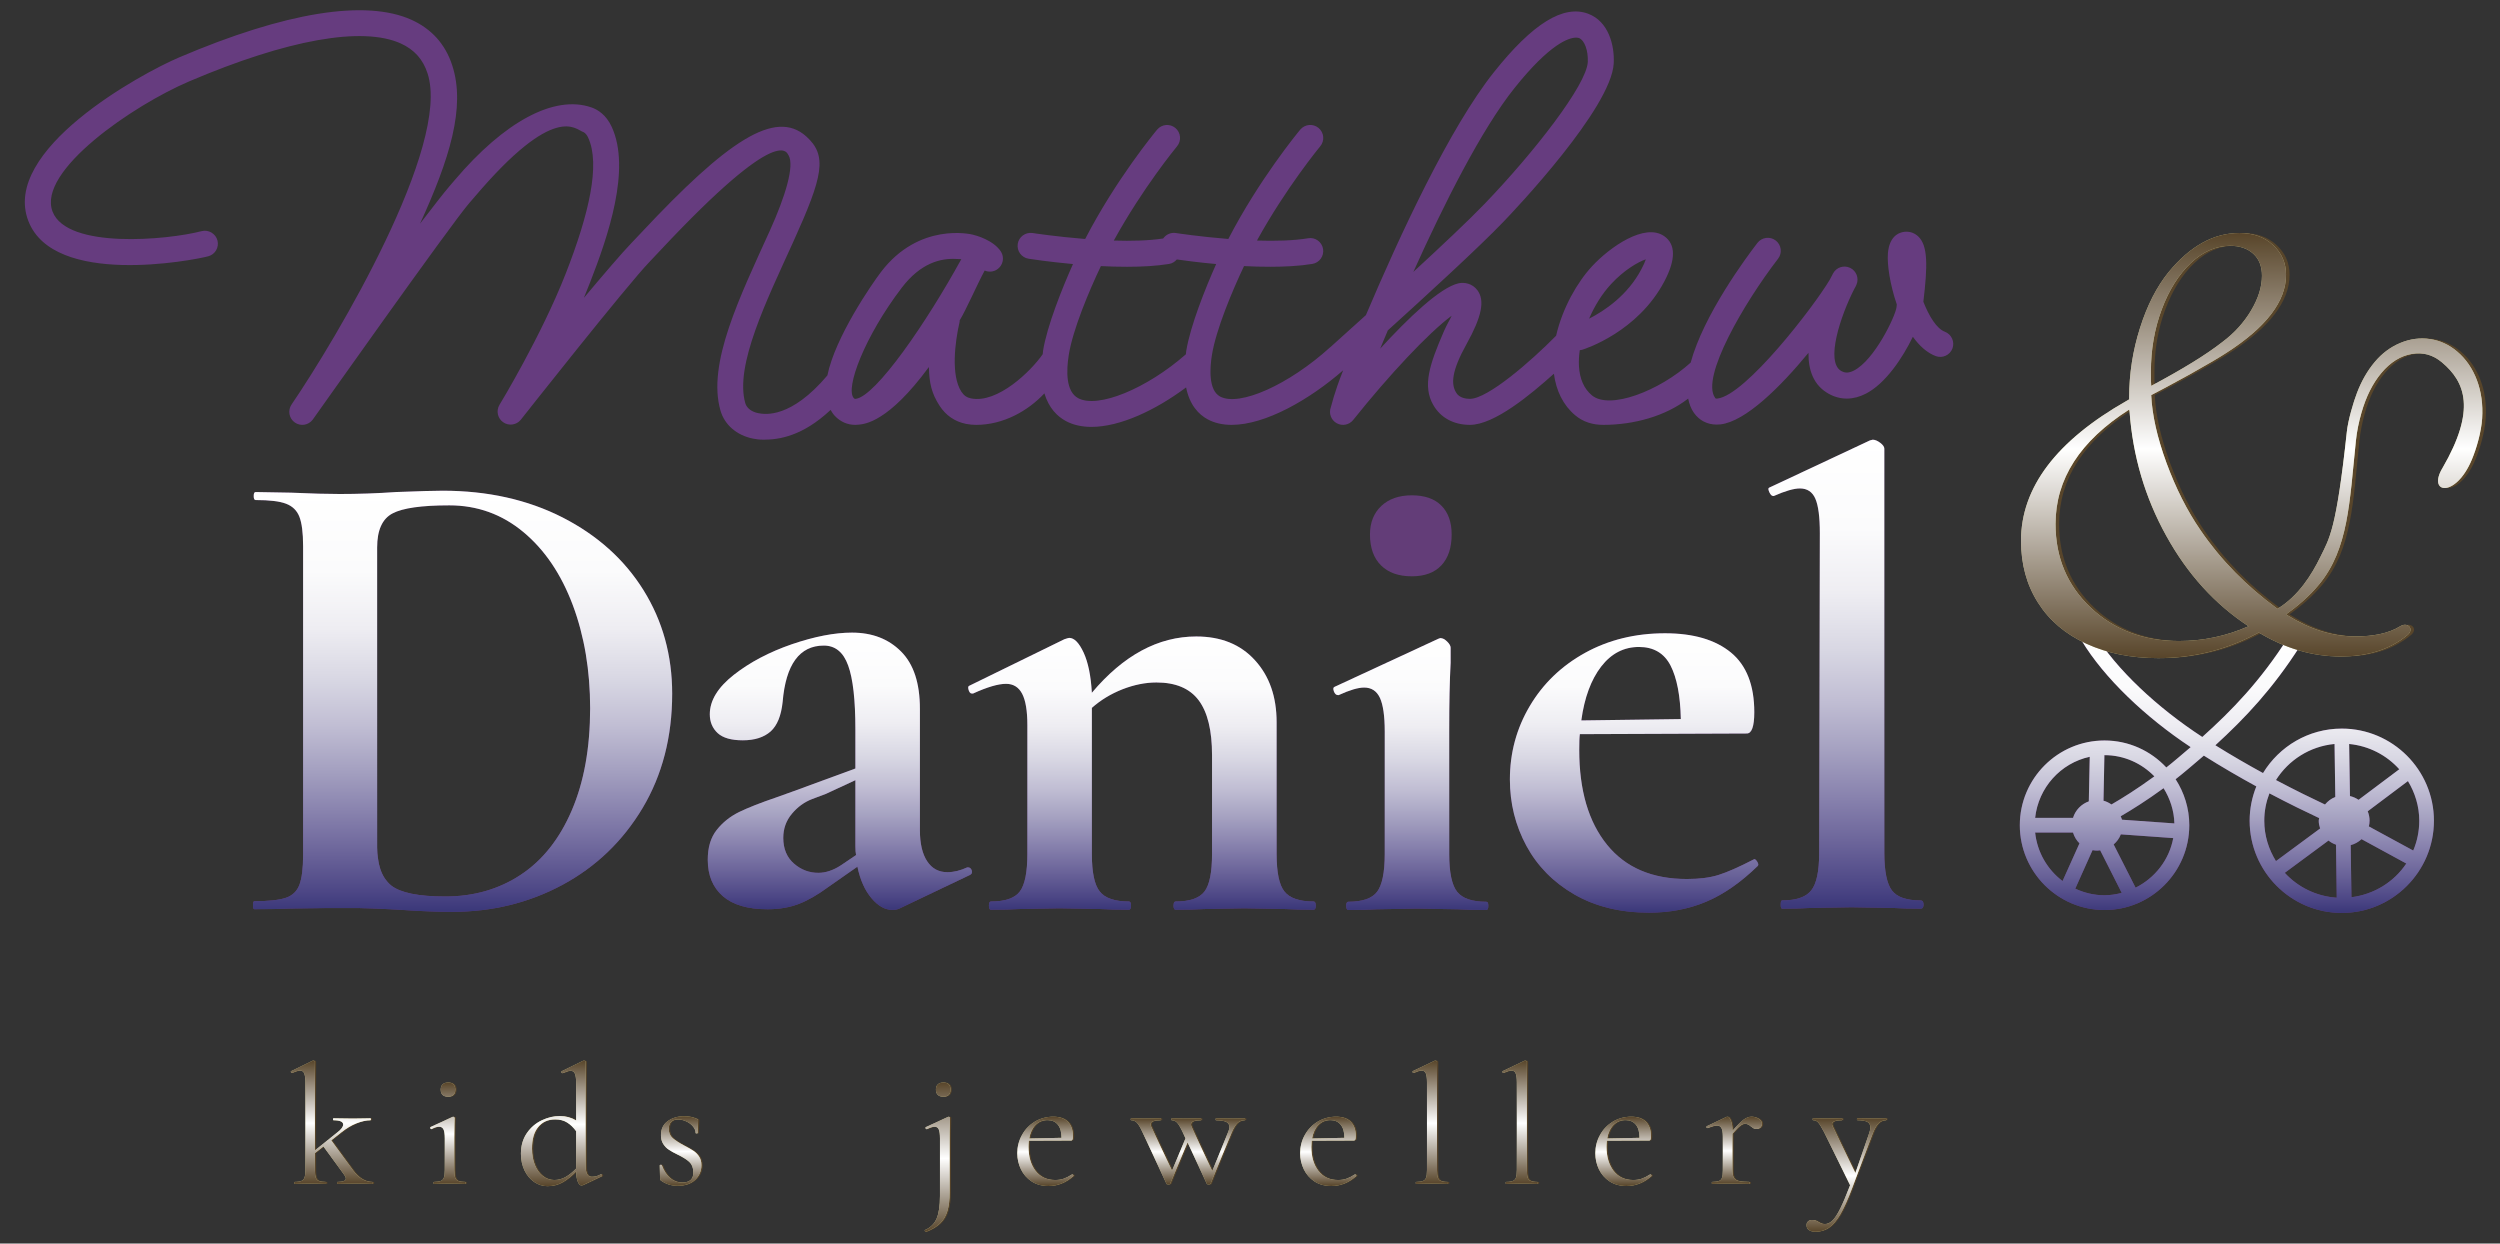 <?xml version="1.0" encoding="iso-8859-1"?>
<!-- Generator: Adobe Illustrator 22.0.1, SVG Export Plug-In . SVG Version: 6.00 Build 0)  -->
<svg version="1.1" xmlns="http://www.w3.org/2000/svg" xmlns:xlink="http://www.w3.org/1999/xlink" x="0px" y="0px"
	 viewBox="0 0 193 96" style="enable-background:new 0 0 193 96;" xml:space="preserve">
<rect x="0" y="0" width="193" height="96" fill="#333333" stroke="none"/>
<g id="light_purple_2623_UP">
</g>
<g id="puprle_gradient_2755UP">
</g>
<g id="shadow_476_UP">
</g>
<g id="light_gold_4525UP">
</g>
<g id="gold_gradient_476_UP">
	<g>
		<path style="fill:#633D78;" d="M180.785,56.247c-2.574,0-4.829,1.379-6.08,3.433c-1.173-0.643-2.421-1.36-3.679-2.146
			c2.285-2.088,4.426-4.348,6.546-7.666l-0.959-0.608c-2.115,3.315-4.293,5.566-6.595,7.634c-3.454-2.249-6.666-5.236-8.348-8.022
			l-0.97,0.585c1.747,2.897,4.954,5.932,8.419,8.222c-0.52,0.439-1.387,1.193-1.879,1.57c-1.195-1.279-2.89-2.083-4.771-2.083
			c-3.609,0-6.54,2.933-6.54,6.542c0,3.605,2.932,6.545,6.54,6.545c3.607,0,6.544-2.939,6.544-6.545
			c0-1.311-0.394-2.525-1.056-3.551c0.586-0.452,1.554-1.285,2.18-1.821c1.385,0.875,2.767,1.672,4.052,2.375
			c-0.33,0.819-0.517,1.716-0.517,2.652c0,3.922,3.192,7.115,7.114,7.115c3.921,0,7.114-3.193,7.114-7.115
			C187.899,59.439,184.705,56.247,180.785,56.247z M162.46,58.298h0.008c1.516,0,2.872,0.634,3.849,1.638
			c-1.322,0.964-2.476,1.686-3.313,2.169c-0.185-0.127-0.387-0.232-0.614-0.29L162.46,58.298z M161.328,58.425l-0.072,3.44
			c-0.581,0.209-1.037,0.677-1.219,1.274h-2.925C157.367,60.809,159.075,58.912,161.328,58.425z M157.112,64.273h2.925
			c0.098,0.321,0.267,0.608,0.499,0.833l-1.306,2.911C158.066,67.138,157.277,65.803,157.112,64.273z M162.468,69.116
			c-0.81,0-1.565-0.19-2.259-0.51l1.335-2.975c0.12,0.023,0.236,0.035,0.362,0.035c0.078,0,0.15-0.011,0.229-0.02l1.663,3.284
			C163.368,69.042,162.929,69.116,162.468,69.116z M164.866,68.53l-1.692-3.34c0.245-0.208,0.438-0.47,0.554-0.777l4.047,0.289
			C167.462,66.386,166.358,67.785,164.866,68.53z M167.863,63.568l-4.044-0.287c-0.023-0.092-0.067-0.176-0.102-0.265
			c0.864-0.499,2.015-1.223,3.311-2.167C167.522,61.644,167.836,62.57,167.863,63.568z M180.226,57.436l0.058,4.092
			c-0.316,0.12-0.581,0.327-0.794,0.581c-0.959-0.45-2.281-1.094-3.785-1.89C176.673,58.682,178.318,57.616,180.226,57.436z
			 M175.704,66.478c-0.562-0.909-0.902-1.97-0.902-3.117c0-0.748,0.145-1.458,0.397-2.113c1.531,0.808,2.866,1.454,3.84,1.91
			c-0.01,0.068-0.033,0.131-0.033,0.202c0,0.209,0.043,0.41,0.107,0.599L175.704,66.478z M176.384,67.383l3.377-2.493
			c0.169,0.14,0.365,0.247,0.579,0.32l0.058,4.095C178.812,69.198,177.399,68.488,176.384,67.383z M181.355,57.436
			c1.536,0.15,2.892,0.866,3.869,1.951l-3.145,2.36c-0.196-0.136-0.422-0.234-0.661-0.292L181.355,57.436z M181.531,69.267
			l-0.058-4.022c0.317-0.083,0.602-0.243,0.837-0.461l3.456,1.881C184.824,68.078,183.292,69.046,181.531,69.267z M182.876,63.801
			c0.033-0.142,0.055-0.289,0.055-0.442c0-0.257-0.051-0.501-0.143-0.727l3.105-2.331c0.543,0.897,0.874,1.938,0.874,3.06
			c0,0.817-0.165,1.592-0.465,2.302L182.876,63.801z"/>
		<g>
			<g>
				<path style="fill:#633D78;" d="M27.683,70.102c0.442,0.008,0.862,0.02,1.258,0.038c0.806,0.031,1.479,0.07,2.033,0.102
					c1.511,0.103,2.818,0.153,3.917,0.153c3.092,0,5.931-0.69,8.527-2.082c2.592-1.394,4.653-3.367,6.187-5.928
					c1.525-2.558,2.287-5.503,2.287-8.838c0-2.953-0.739-5.617-2.215-7.988c-1.478-2.371-3.565-4.242-6.259-5.618
					c-2.696-1.371-5.782-2.059-9.248-2.059c-0.621,0-1.824,0.034-3.609,0.103c-1.479,0.102-2.92,0.15-4.334,0.15
					c-0.922,0-2.178-0.031-3.757-0.102l-2.733-0.049c-0.103,0-0.152,0.102-0.152,0.31c0,0.202,0.05,0.309,0.152,0.309
					c1.066,0,1.847,0.093,2.344,0.283c0.499,0.189,0.842,0.523,1.031,1.004c0.187,0.483,0.287,1.236,0.287,2.265v23.861
					c0,1.029-0.1,1.79-0.287,2.295c-0.189,0.495-0.541,0.832-1.053,1.002c-0.514,0.17-1.324,0.26-2.425,0.26
					c-0.064,0-0.104,0.099-0.104,0.31c0,0.202,0.04,0.307,0.104,0.307c1.169,0,2.1-0.02,2.785-0.051l2.639-0.036L27.683,70.102z
					 M44.14,62.562c-0.94,2.197-2.255,3.858-3.939,4.972c-1.689,1.117-3.631,1.676-5.824,1.676c-2.063,0-3.455-0.282-4.177-0.85
					c-0.203-0.162-0.368-0.363-0.517-0.584c-0.262-0.407-0.432-0.922-0.507-1.536c-0.032-0.25-0.06-0.507-0.06-0.79V42.265
					c0-1.343,0.4-2.218,1.193-2.632c0.785-0.414,2.244-0.619,4.377-0.619c2.162,0,4.07,0.688,5.721,2.063
					c1.648,1.37,2.917,3.253,3.814,5.64c0.891,2.389,1.338,5.047,1.338,7.964C45.558,57.74,45.084,60.364,44.14,62.562z"/>
			</g>
			<path style="fill:#633D78;" d="M108.995,44.491c0.989,0,1.749-0.283,2.278-0.844c0.53-0.567,0.795-1.358,0.795-2.389
				c0-0.951-0.265-1.694-0.795-2.225c-0.529-0.532-1.289-0.795-2.278-0.795c-0.991,0-1.773,0.274-2.358,0.821
				c-0.581,0.552-0.875,1.28-0.875,2.2c0,1.031,0.282,1.823,0.852,2.389C107.176,44.208,107.967,44.491,108.995,44.491z"/>
			<g>
				<path style="fill:#633D78;" d="M74.728,66.961h-0.057c-0.526,0.245-1.038,0.372-1.533,0.372c-0.672,0-1.192-0.282-1.562-0.846
					c-0.372-0.567-0.559-1.364-0.559-2.388v-9.38c0-1.982-0.483-3.454-1.459-4.427c-0.969-0.973-2.233-1.454-3.785-1.454
					c-1.344,0-2.893,0.3-4.642,0.897c-1.746,0.602-3.24,1.391-4.478,2.36c-1.235,0.973-1.857,1.984-1.857,3.046
					c0,0.601,0.209,1.087,0.612,1.459c0.407,0.37,1.049,0.552,1.936,0.552c0.92,0,1.632-0.23,2.148-0.684
					c0.512-0.461,0.817-1.224,0.928-2.278c0.241-2.899,1.308-4.352,3.179-4.352c0.884,0,1.512,0.515,1.879,1.539
					c0.374,1.026,0.557,2.669,0.557,4.931v3.02l-4.771,1.752l-1.324,0.475c-1.238,0.422-2.2,0.802-2.885,1.135
					c-0.689,0.339-1.265,0.8-1.724,1.379c-0.464,0.587-0.692,1.349-0.692,2.308c0,1.203,0.393,2.138,1.167,2.81
					c0.775,0.668,1.927,1.007,3.443,1.007c0.886,0,1.681-0.135,2.39-0.4c0.705-0.267,1.462-0.699,2.278-1.298l2.276-1.588
					c0.211,1.024,0.578,1.836,1.088,2.434c0.514,0.607,1.051,0.902,1.617,0.902c0.209,0,0.389-0.034,0.534-0.105l5.455-2.595
					c0.14-0.073,0.185-0.185,0.133-0.347C74.968,67.041,74.868,66.961,74.728,66.961z M64.92,66.801
					c-0.595,0.39-1.184,0.583-1.744,0.583c-0.704,0-1.334-0.236-1.881-0.715c-0.548-0.475-0.827-1.139-0.827-1.986
					c0-0.708,0.222-1.329,0.664-1.856c0.443-0.532,0.966-0.909,1.565-1.139c0.604-0.231,0.954-0.362,1.062-0.4l2.276-1.057v5.087
					c0,0.319,0.02,0.548,0.054,0.692L64.92,66.801z"/>
				<path style="fill:#633D78;" d="M101.411,69.596c-1.093,0-1.846-0.256-2.251-0.772c-0.409-0.508-0.605-1.474-0.605-2.886V55.759
					c0-1.976-0.561-3.576-1.678-4.793c-1.107-1.22-2.619-1.83-4.527-1.83c-2.934,0-5.621,1.449-8.059,4.346
					c-0.073-1.307-0.285-2.342-0.635-3.102c-0.354-0.759-0.721-1.135-1.113-1.135c-0.04,0-0.158,0.033-0.37,0.102l-7.367,3.605
					c-0.07,0.036-0.08,0.14-0.03,0.318c0.061,0.174,0.132,0.269,0.241,0.269h0.107c1.095-0.5,1.939-0.747,2.544-0.747
					c0.564,0,0.98,0.26,1.245,0.772c0.264,0.508,0.399,1.314,0.399,2.407v9.967c0,1.412-0.196,2.378-0.583,2.886
					c-0.388,0.515-1.134,0.772-2.227,0.772c-0.108,0-0.158,0.103-0.158,0.319c0,0.207,0.05,0.316,0.158,0.316
					c0.916,0,1.643-0.02,2.175-0.053l3.124-0.057l3.181,0.057c0.532,0.033,1.256,0.053,2.171,0.053c0.109,0,0.162-0.109,0.162-0.316
					c0-0.216-0.053-0.319-0.162-0.319c-1.093,0-1.846-0.256-2.251-0.772c-0.407-0.508-0.61-1.474-0.61-2.886v-11.29
					c0.674-0.597,1.456-1.077,2.36-1.434c0.899-0.35,1.777-0.527,2.623-0.527c1.484,0,2.573,0.457,3.263,1.376
					c0.688,0.919,1.031,2.329,1.031,4.239v7.636c0,1.412-0.194,2.378-0.583,2.886c-0.392,0.515-1.134,0.772-2.227,0.772
					c-0.103,0-0.162,0.103-0.162,0.319c0,0.207,0.058,0.316,0.162,0.316c0.92,0,1.659-0.02,2.227-0.053l3.076-0.057l3.18,0.057
					c0.53,0.033,1.251,0.053,2.169,0.053c0.107,0,0.167-0.109,0.167-0.316C101.577,69.699,101.517,69.596,101.411,69.596z"/>
			</g>
			<path id="XMLID_1_" style="fill:#633D78;" d="M114.741,69.617c-1.097,0-1.843-0.256-2.253-0.774
				c-0.401-0.512-0.608-1.474-0.608-2.886v-9.594c0-2.048,0.033-3.782,0.109-5.196v-1.167c0-0.133-0.089-0.298-0.269-0.472
				c-0.176-0.178-0.352-0.269-0.532-0.269l-0.156,0.056l-8.002,3.707c-0.107,0.037-0.123,0.154-0.057,0.346
				c0.075,0.196,0.178,0.293,0.318,0.293h0.054c0.85-0.39,1.502-0.583,1.964-0.583c0.567,0,0.968,0.262,1.22,0.795
				c0.245,0.53,0.372,1.396,0.372,2.596v9.487c0,1.412-0.205,2.374-0.587,2.886c-0.388,0.517-1.131,0.774-2.227,0.774
				c-0.1,0-0.16,0.102-0.16,0.314c0,0.212,0.06,0.318,0.16,0.318c0.918,0,1.643-0.016,2.171-0.051l3.127-0.055l3.183,0.055
				c0.526,0.035,1.254,0.051,2.171,0.051c0.109,0,0.159-0.106,0.159-0.318C114.9,69.719,114.85,69.617,114.741,69.617z"/>
			<path style="fill:#633D78;" d="M135.432,66.324l-0.107,0.055c-1.093,0.564-1.979,0.954-2.653,1.167
				c-0.668,0.21-1.483,0.314-2.438,0.314c-2.685,0-4.741-0.879-6.172-2.648c-1.431-1.769-2.144-4.207-2.144-7.317
				c0-0.559,0.013-0.973,0.047-1.218l12.89-0.051c0.381,0,0.577-0.548,0.577-1.643c0-2.086-0.603-3.622-1.803-4.609
				c-1.207-0.989-2.898-1.485-5.091-1.485c-2.295,0-4.354,0.507-6.172,1.51c-1.821,1.008-3.244,2.376-4.268,4.108
				c-1.024,1.726-1.534,3.622-1.534,5.669c0,1.837,0.421,3.542,1.269,5.114c0.853,1.573,2.086,2.828,3.709,3.763
				c1.63,0.937,3.552,1.404,5.778,1.404c1.59,0,3.059-0.282,4.402-0.847c1.341-0.564,2.668-1.484,3.975-2.757
				c0.067-0.07,0.058-0.173-0.028-0.316C135.584,66.395,135.501,66.324,135.432,66.324z M123.611,51.458
				c0.777-1.007,1.75-1.512,2.92-1.512c1.129,0,1.941,0.479,2.434,1.432c0.49,0.955,0.757,2.331,0.794,4.134l-7.682,0.105
				C122.318,53.851,122.834,52.465,123.611,51.458z"/>
			<path style="fill:#633D78;" d="M148.279,69.514c-1.092,0-1.837-0.255-2.223-0.772c-0.385-0.507-0.585-1.474-0.585-2.886v-31.22
				c0-0.14-0.107-0.294-0.317-0.452c-0.213-0.16-0.407-0.24-0.583-0.24l-0.21,0.054l-7.792,3.654
				c-0.076,0.038-0.062,0.153,0.022,0.345c0.095,0.196,0.187,0.292,0.291,0.292h0.059c0.883-0.39,1.551-0.581,2.012-0.581
				c0.562,0,0.964,0.263,1.193,0.793c0.23,0.53,0.345,1.416,0.345,2.656l-0.051,24.698c0,1.412-0.207,2.38-0.615,2.886
				c-0.407,0.517-1.152,0.772-2.247,0.772c-0.071,0-0.108,0.103-0.108,0.321c0,0.207,0.036,0.316,0.108,0.316
				c0.914,0,1.638-0.018,2.171-0.055l3.18-0.055l3.231,0.055c0.535,0.036,1.242,0.055,2.121,0.055c0.142,0,0.216-0.11,0.216-0.316
				C148.495,69.617,148.421,69.514,148.279,69.514z"/>
		</g>
		<path style="fill:#663C7F;" d="M150.14,25.609c-0.635-0.238-1.222-1.207-1.657-2.315c0.336-2.79,0.358-4.346-0.407-5.052
			c-0.32-0.298-0.746-0.414-1.176-0.327c-0.383,0.078-1.052,0.39-1.152,1.639c-0.072,0.871,0.163,2.429,0.685,3.947l-0.023,0.227
			c-0.096,0.702-1.704,4.085-3.302,4.887c-0.469,0.233-0.745,0.145-0.957,0.031c-1.269-0.703-0.031-4.326,0.994-6.329
			c0.084-0.148,0.148-0.267,0.178-0.349c0.205-0.491-0.011-1.059-0.494-1.29c-0.483-0.23-1.06-0.044-1.314,0.427
			c-0.047,0.089-0.138,0.253-0.255,0.486c-1.198,2.037-6.502,8.93-8.675,9.177c-0.129,0.016-0.138,0.002-0.182-0.06
			c-1.119-1.568,2.24-7.33,4.863-10.733c0.342-0.439,0.258-1.071-0.179-1.408c-0.442-0.338-1.073-0.254-1.409,0.179
			c-0.877,1.137-4.162,5.567-5.158,9.246c-2.396,2.173-6.257,3.676-7.632,2.523c-0.599-0.503-0.931-1.254-0.993-2.236
			c-0.02-0.39,0-0.81,0.063-1.245c0.073-0.005,0.143-0.018,0.215-0.042c0.174-0.056,4.269-1.355,6.332-5.299
			c0.871-1.668,0.864-2.831-0.018-3.455c-1.504-1.068-4.217,0.847-5.57,2.306c-1.144,1.227-2.296,3.234-2.785,5.373
			c-1.911,1.943-5.271,4.874-6.657,4.874h-0.011c-0.774-0.007-1-0.392-1.071-0.519c-0.365-0.623-0.349-1.608,0.828-3.716
			c1.173-2.113,1.425-3.354,0.839-4.145c-0.396-0.539-1.019-0.632-1.452-0.542c-1.438,0.319-3.905,2.699-6.06,5.049
			c0.189-0.454,0.387-0.924,0.592-1.413c2.897-2.621,7.038-6.415,8.915-8.373c0.859-0.889,8.348-8.781,8.525-12.246
			c0.071-1.394-0.402-3.233-1.966-3.823c-1.911-0.722-4.286,0.744-7.269,4.49c-3.422,4.281-7.289,12.625-9.897,18.773
			c-1.583,1.435-2.72,2.448-2.75,2.479l0,0c-0.002,0.002-0.003,0.002-0.01,0.003c-3.2,2.903-7.014,4.604-8.501,3.801
			c-0.911-0.494-0.787-2.225-0.626-3.211c0.314-1.945,1.563-4.935,2.478-6.857c0.662,0.036,1.341,0.053,2.018,0.053
			c1.153,0,2.282-0.06,3.255-0.221c0.552-0.091,0.917-0.608,0.828-1.156c-0.09-0.548-0.61-0.922-1.152-0.824
			c-1.141,0.187-2.548,0.221-3.952,0.176c2.236-4.064,4.844-7.226,4.886-7.277c0.355-0.425,0.298-1.06-0.129-1.414
			c-0.425-0.354-1.057-0.298-1.416,0.131c-0.188,0.225-3.176,3.85-5.55,8.438c-2.228-0.177-4.027-0.455-4.058-0.46
			c-0.394-0.056-0.756,0.119-0.973,0.423c-1.113,0.17-2.462,0.203-3.81,0.16c2.231-4.064,4.839-7.226,4.883-7.277
			c0.353-0.428,0.296-1.06-0.129-1.414c-0.425-0.354-1.056-0.298-1.412,0.131c-0.19,0.225-3.177,3.85-5.553,8.438
			c-2.228-0.177-4.025-0.455-4.061-0.46c-0.543-0.08-1.06,0.289-1.144,0.838c-0.083,0.547,0.289,1.063,0.839,1.146
			c0.122,0.022,1.541,0.238,3.425,0.412c-0.835,1.866-2.004,4.785-2.311,6.699c-0.01,0.096-0.01,0.172-0.027,0.263
			c-0.897,1.298-3.484,3.825-5.535,3.409c-0.322-0.064-0.55-0.223-0.747-0.525c-0.807-1.252-0.501-3.792-0.13-5.396
			c0.009-0.034-0.002-0.066,0.003-0.101c0.532-0.88,1.347-2.775,1.931-3.849c0.305,0.133,0.667,0.111,0.96-0.085
			c0.46-0.305,0.59-0.928,0.285-1.391c-0.584-0.875-1.906-1.233-2.158-1.292c-0.167-0.046-4.15-0.969-7.082,2.867
			c-0.701,0.918-3.549,5.039-4.148,7.998c-2.803,3.315-4.799,3.028-5.357,2.91c-0.502-0.105-0.866-0.387-0.977-0.752
			c-0.844-2.91,1.654-7.959,3.707-12.489c2.306-5.085,2.636-6.643,0.992-8.122c-2.393-2.142-6.103,0.349-12.74,7.439
			c-0.327,0.349-0.59,0.63-0.779,0.822c-0.695,0.722-2.122,2.39-3.647,4.208c0.163-0.387,0.319-0.784,0.477-1.189
			c1.392-3.56,3.177-8.758,1.674-12.015c-0.434-0.942-1.089-1.336-1.564-1.501c-2.866-0.995-6.726,1.093-10.561,5.616l-0.401,0.468
			c-0.37,0.429-1.207,1.501-2.275,2.893c2.268-4.953,3.549-8.998,2.485-12.234c-0.528-1.621-1.586-2.799-3.135-3.504
			c-3.534-1.599-9.73-0.601-17.933,2.894C10.843,5.703,0.062,11.597,2.193,17.071c1.973,5.085,12.657,3.037,13.874,2.717
			c0.541-0.138,0.859-0.689,0.722-1.223c-0.142-0.538-0.699-0.856-1.223-0.72c-2.645,0.689-10.375,1.405-11.506-1.503
			c-1.218-3.137,6.234-8.227,10.571-10.07c7.563-3.222,13.356-4.255,16.315-2.913c1.034,0.47,1.71,1.22,2.06,2.304
			c1.829,5.571-7.025,20.467-10.499,25.568c-0.305,0.45-0.2,1.066,0.249,1.383c0.447,0.316,1.058,0.22,1.387-0.218
			c0.099-0.134,10.596-14.986,12.079-16.712l0.414-0.477c6.194-7.305,7.785-5.223,8.373-5.02c0.055,0.022,0.23,0.081,0.398,0.443
			c0.953,2.068,0.065,5.882-1.716,10.449c-1.899,4.862-5.111,10.143-5.134,10.18c-0.269,0.454-0.145,1.035,0.287,1.338
			c0.434,0.305,1.024,0.218,1.358-0.187c0.069-0.089,8.187-10.383,9.967-12.223c0.195-0.197,0.465-0.49,0.801-0.848
			c9.433-10.078,9.787-7.446,9.912-7.337c0.454,0.788-0.223,3.097-1.458,5.823c-2.302,5.083-4.854,10.256-3.8,13.881
			c0.315,1.089,1.247,1.897,2.493,2.153c0.212,0.045,0.502,0.085,0.848,0.085c1.158,0,2.979-0.256,5.158-2.298
			c0.091,0.158,0.187,0.312,0.313,0.446c0.427,0.463,0.98,0.708,1.586,0.708c0.096,0,0.195-0.005,0.29-0.018
			c0.438-0.055,2.249-0.16,5.399-4.448c0.025,1.236,0.21,2.041,0.819,2.983c0.485,0.753,1.193,1.238,2.046,1.407
			c0.265,0.053,0.532,0.076,0.789,0.076c2.068,0,3.977-1.056,5.263-2.432c0.343,1.144,1.006,1.784,1.649,2.133
			c0.577,0.312,1.251,0.456,1.982,0.456c2.208,0,4.949-1.287,7.309-3.048c0.273,1.374,0.982,2.095,1.667,2.465
			c0.544,0.294,1.169,0.426,1.851,0.426c2.605,0,6.007-1.944,8.608-4.213c-0.733,1.841-0.882,2.665-0.953,2.854
			c-0.175,0.463,0.016,0.982,0.444,1.227c0.436,0.247,0.973,0.139,1.282-0.247c2.743-3.434,5.775-6.686,7.603-8.048
			c-0.134,0.307-0.374,0.678-0.601,1.205c-1.097,2.535-1.674,4.218-0.81,5.703c0.56,0.966,1.55,1.507,2.785,1.519
			c0.011,0,0.018,0,0.031,0c1.897,0,4.711-2.356,6.487-3.948c0.174,1.325,0.721,2.432,1.638,3.204
			c0.627,0.53,1.374,0.744,2.175,0.744c2.32,0,4.786-0.653,6.552-2.028c0.083,0.403,0.216,0.781,0.448,1.106
			c0.42,0.588,1.033,0.9,1.75,0.9c0.092,0,0.187-0.003,0.289-0.014c1.941-0.22,4.627-2.885,6.802-5.526
			c-0.017,1.316,0.375,2.504,1.561,3.162c0.899,0.501,1.896,0.495,2.873-0.011c1.521-0.782,2.844-2.774,3.623-4.391
			c0.496,0.692,1.082,1.235,1.763,1.491c0.516,0.196,1.097-0.066,1.293-0.584C150.92,26.385,150.659,25.805,150.14,25.609z
			 M124.391,21.913c0.974-1.053,2.053-1.683,2.667-1.895c-0.06,0.179-0.16,0.423-0.332,0.743c-1.071,2.057-2.886,3.249-4.049,3.841
			C123.109,23.6,123.703,22.647,124.391,21.913z M116.915,6.803c2.781-3.487,4.237-3.899,4.763-3.899
			c0.126,0,0.196,0.027,0.225,0.035c0.422,0.161,0.715,0.971,0.675,1.846c-0.089,1.764-4.122,6.955-7.968,10.954
			c-1.186,1.236-3.345,3.269-5.5,5.253C111.478,15.737,114.363,9.999,116.915,6.803z M66.062,30.792
			c-0.082,0.007-0.094,0.002-0.149-0.058c-0.679-0.735,0.817-4.74,3.709-8.529c1.454-1.902,2.993-2.285,4.219-2.212
			c0.14,0.008,0.267,0.003,0.372,0.014C71.539,24.881,67.619,30.594,66.062,30.792z M91.58,27.082
			c-0.015,0.096-0.015,0.176-0.031,0.269c-3.032,2.663-6.799,4.206-8.318,3.386c-0.953-0.515-0.918-2.1-0.722-3.338
			c0.31-1.945,1.563-4.935,2.48-6.857c0.662,0.036,1.347,0.053,2.017,0.053c1.154,0,2.283-0.06,3.258-0.221
			c0.242-0.041,0.439-0.172,0.586-0.344c0.563,0.08,1.674,0.231,3.038,0.354C93.056,22.249,91.889,25.167,91.58,27.082z"/>
		<g>
			<g>
				<linearGradient id="SVGID_1_" gradientUnits="userSpaceOnUse" x1="35.713" y1="70.394" x2="35.713" y2="37.882">
					<stop  offset="0" style="stop-color:#3A3779"/>
					<stop  offset="0.046" style="stop-color:#4C4685"/>
					<stop  offset="0.137" style="stop-color:#6A6399"/>
					<stop  offset="0.234" style="stop-color:#8781AD"/>
					<stop  offset="0.335" style="stop-color:#A4A0C0"/>
					<stop  offset="0.44" style="stop-color:#C0BDD3"/>
					<stop  offset="0.552" style="stop-color:#D8D7E3"/>
					<stop  offset="0.673" style="stop-color:#EEEDF2"/>
					<stop  offset="0.81" style="stop-color:#FBFBFC"/>
					<stop  offset="1" style="stop-color:#FFFFFF"/>
				</linearGradient>
				<path style="fill:url(#SVGID_1_);" d="M27.683,70.102c0.442,0.008,0.862,0.02,1.258,0.038c0.806,0.031,1.479,0.07,2.033,0.102
					c1.511,0.103,2.818,0.153,3.917,0.153c3.092,0,5.931-0.69,8.527-2.082c2.592-1.394,4.653-3.367,6.187-5.928
					c1.525-2.558,2.287-5.503,2.287-8.838c0-2.953-0.739-5.617-2.215-7.988c-1.478-2.371-3.565-4.242-6.259-5.618
					c-2.696-1.371-5.782-2.058-9.248-2.058c-0.621,0-1.824,0.034-3.609,0.103c-1.479,0.103-2.92,0.151-4.334,0.151
					c-0.922,0-2.178-0.031-3.757-0.103l-2.733-0.049c-0.103,0-0.152,0.103-0.152,0.311c0,0.202,0.05,0.308,0.152,0.308
					c1.066,0,1.847,0.093,2.344,0.283c0.499,0.189,0.842,0.523,1.031,1.005c0.187,0.482,0.287,1.236,0.287,2.265v23.861
					c0,1.029-0.1,1.79-0.287,2.295c-0.189,0.495-0.541,0.832-1.053,1.002c-0.514,0.17-1.324,0.26-2.425,0.26
					c-0.064,0-0.104,0.099-0.104,0.31c0,0.202,0.04,0.307,0.104,0.307c1.169,0,2.1-0.02,2.785-0.051l2.639-0.036L27.683,70.102z
					 M44.14,62.562c-0.94,2.197-2.255,3.858-3.939,4.972c-1.689,1.117-3.631,1.676-5.824,1.676c-2.063,0-3.455-0.282-4.177-0.85
					c-0.203-0.162-0.368-0.363-0.517-0.584c-0.262-0.407-0.432-0.922-0.507-1.536c-0.032-0.25-0.06-0.507-0.06-0.79V42.266
					c0-1.344,0.4-2.219,1.193-2.633c0.785-0.415,2.244-0.62,4.377-0.62c2.162,0,4.07,0.688,5.721,2.063
					c1.648,1.37,2.917,3.252,3.814,5.639c0.891,2.39,1.338,5.047,1.338,7.964C45.558,57.74,45.084,60.364,44.14,62.562z"/>
			</g>
			<g>
				<linearGradient id="SVGID_2_" gradientUnits="userSpaceOnUse" x1="64.841" y1="70.247" x2="64.841" y2="48.839">
					<stop  offset="0" style="stop-color:#3A3779"/>
					<stop  offset="0.046" style="stop-color:#4C4685"/>
					<stop  offset="0.137" style="stop-color:#6A6399"/>
					<stop  offset="0.234" style="stop-color:#8781AD"/>
					<stop  offset="0.335" style="stop-color:#A4A0C0"/>
					<stop  offset="0.44" style="stop-color:#C0BDD3"/>
					<stop  offset="0.552" style="stop-color:#D8D7E3"/>
					<stop  offset="0.673" style="stop-color:#EEEDF2"/>
					<stop  offset="0.81" style="stop-color:#FBFBFC"/>
					<stop  offset="1" style="stop-color:#FFFFFF"/>
				</linearGradient>
				<path style="fill:url(#SVGID_2_);" d="M74.728,66.961h-0.057c-0.526,0.245-1.038,0.372-1.533,0.372
					c-0.672,0-1.192-0.282-1.562-0.846c-0.372-0.567-0.559-1.364-0.559-2.388v-9.38c0-1.982-0.483-3.454-1.459-4.427
					c-0.969-0.973-2.233-1.454-3.785-1.454c-1.344,0-2.893,0.3-4.642,0.897c-1.746,0.602-3.24,1.391-4.478,2.36
					c-1.235,0.973-1.857,1.984-1.857,3.046c0,0.601,0.209,1.087,0.612,1.459c0.407,0.37,1.049,0.552,1.936,0.552
					c0.92,0,1.632-0.23,2.148-0.684c0.512-0.461,0.817-1.224,0.928-2.278c0.241-2.899,1.308-4.352,3.179-4.352
					c0.884,0,1.512,0.515,1.879,1.539c0.374,1.026,0.557,2.669,0.557,4.931v3.02l-4.771,1.752l-1.324,0.475
					c-1.238,0.422-2.2,0.802-2.885,1.135c-0.689,0.339-1.265,0.8-1.724,1.379c-0.464,0.587-0.692,1.349-0.692,2.308
					c0,1.203,0.393,2.138,1.167,2.81c0.775,0.668,1.927,1.007,3.443,1.007c0.886,0,1.681-0.135,2.39-0.4
					c0.705-0.267,1.462-0.699,2.278-1.298l2.276-1.588c0.211,1.024,0.578,1.836,1.088,2.434c0.514,0.607,1.051,0.902,1.617,0.902
					c0.209,0,0.389-0.034,0.534-0.105l5.455-2.595c0.14-0.073,0.185-0.185,0.133-0.347C74.968,67.041,74.868,66.961,74.728,66.961z
					 M64.92,66.801c-0.595,0.39-1.184,0.583-1.744,0.583c-0.704,0-1.334-0.236-1.881-0.715c-0.548-0.475-0.827-1.139-0.827-1.986
					c0-0.708,0.222-1.329,0.664-1.856c0.443-0.532,0.966-0.909,1.565-1.139c0.604-0.231,0.954-0.362,1.062-0.4l2.276-1.057v5.087
					c0,0.319,0.02,0.548,0.054,0.692L64.92,66.801z"/>
				<linearGradient id="SVGID_3_" gradientUnits="userSpaceOnUse" x1="88.161" y1="70.231" x2="88.161" y2="49.137">
					<stop  offset="0" style="stop-color:#3A3779"/>
					<stop  offset="0.046" style="stop-color:#4C4685"/>
					<stop  offset="0.137" style="stop-color:#6A6399"/>
					<stop  offset="0.234" style="stop-color:#8781AD"/>
					<stop  offset="0.335" style="stop-color:#A4A0C0"/>
					<stop  offset="0.44" style="stop-color:#C0BDD3"/>
					<stop  offset="0.552" style="stop-color:#D8D7E3"/>
					<stop  offset="0.673" style="stop-color:#EEEDF2"/>
					<stop  offset="0.81" style="stop-color:#FBFBFC"/>
					<stop  offset="1" style="stop-color:#FFFFFF"/>
				</linearGradient>
				<path style="fill:url(#SVGID_3_);" d="M101.411,69.596c-1.093,0-1.846-0.256-2.251-0.772c-0.409-0.508-0.605-1.474-0.605-2.886
					V55.759c0-1.976-0.561-3.576-1.678-4.793c-1.107-1.22-2.619-1.83-4.527-1.83c-2.934,0-5.621,1.449-8.059,4.346
					c-0.073-1.307-0.285-2.342-0.635-3.102c-0.354-0.76-0.721-1.135-1.113-1.135c-0.04,0-0.158,0.033-0.37,0.102l-7.367,3.605
					c-0.07,0.036-0.08,0.14-0.03,0.318c0.061,0.174,0.132,0.269,0.241,0.269h0.107c1.095-0.5,1.939-0.747,2.544-0.747
					c0.564,0,0.98,0.26,1.245,0.772c0.264,0.508,0.399,1.314,0.399,2.407v9.967c0,1.412-0.196,2.378-0.583,2.886
					c-0.388,0.515-1.134,0.772-2.227,0.772c-0.108,0-0.158,0.103-0.158,0.319c0,0.207,0.05,0.316,0.158,0.316
					c0.916,0,1.643-0.02,2.175-0.053l3.124-0.057l3.181,0.057c0.532,0.033,1.256,0.053,2.171,0.053c0.109,0,0.162-0.109,0.162-0.316
					c0-0.216-0.053-0.319-0.162-0.319c-1.093,0-1.846-0.256-2.251-0.772c-0.407-0.508-0.61-1.474-0.61-2.886v-11.29
					c0.674-0.597,1.456-1.077,2.36-1.434c0.899-0.35,1.777-0.527,2.623-0.527c1.484,0,2.573,0.457,3.263,1.376
					c0.688,0.919,1.031,2.329,1.031,4.239v7.636c0,1.412-0.194,2.378-0.583,2.886c-0.392,0.515-1.134,0.772-2.227,0.772
					c-0.103,0-0.162,0.103-0.162,0.319c0,0.207,0.058,0.316,0.162,0.316c0.92,0,1.659-0.02,2.227-0.053l3.076-0.057l3.18,0.057
					c0.53,0.033,1.251,0.053,2.169,0.053c0.107,0,0.167-0.109,0.167-0.316C101.577,69.699,101.517,69.596,101.411,69.596z"/>
			</g>
			<linearGradient id="XMLID_4_" gradientUnits="userSpaceOnUse" x1="108.917" y1="70.249" x2="108.917" y2="49.26">
				<stop  offset="0" style="stop-color:#3A3779"/>
				<stop  offset="0.046" style="stop-color:#4C4685"/>
				<stop  offset="0.137" style="stop-color:#6A6399"/>
				<stop  offset="0.234" style="stop-color:#8781AD"/>
				<stop  offset="0.335" style="stop-color:#A4A0C0"/>
				<stop  offset="0.44" style="stop-color:#C0BDD3"/>
				<stop  offset="0.552" style="stop-color:#D8D7E3"/>
				<stop  offset="0.673" style="stop-color:#EEEDF2"/>
				<stop  offset="0.81" style="stop-color:#FBFBFC"/>
				<stop  offset="1" style="stop-color:#FFFFFF"/>
			</linearGradient>
			<path id="XMLID_2_" style="fill:url(#XMLID_4_);" d="M114.741,69.617c-1.097,0-1.843-0.256-2.253-0.774
				c-0.401-0.512-0.608-1.474-0.608-2.886v-9.594c0-2.048,0.033-3.782,0.109-5.196v-1.167c0-0.133-0.089-0.298-0.269-0.472
				c-0.176-0.178-0.352-0.269-0.532-0.269l-0.156,0.057l-8.002,3.707c-0.107,0.037-0.123,0.154-0.057,0.346
				c0.075,0.196,0.178,0.293,0.318,0.293h0.054c0.85-0.39,1.502-0.583,1.964-0.583c0.567,0,0.968,0.262,1.22,0.795
				c0.245,0.53,0.372,1.396,0.372,2.596v9.487c0,1.412-0.205,2.374-0.587,2.886c-0.388,0.517-1.131,0.774-2.227,0.774
				c-0.1,0-0.16,0.102-0.16,0.314c0,0.212,0.06,0.318,0.16,0.318c0.918,0,1.643-0.016,2.171-0.051l3.127-0.055l3.183,0.055
				c0.526,0.035,1.254,0.051,2.171,0.051c0.109,0,0.159-0.106,0.159-0.318C114.9,69.719,114.85,69.617,114.741,69.617z"/>
			<linearGradient id="SVGID_4_" gradientUnits="userSpaceOnUse" x1="126.154" y1="70.458" x2="126.154" y2="48.889">
				<stop  offset="0" style="stop-color:#3A3779"/>
				<stop  offset="0.046" style="stop-color:#4C4685"/>
				<stop  offset="0.137" style="stop-color:#6A6399"/>
				<stop  offset="0.234" style="stop-color:#8781AD"/>
				<stop  offset="0.335" style="stop-color:#A4A0C0"/>
				<stop  offset="0.44" style="stop-color:#C0BDD3"/>
				<stop  offset="0.552" style="stop-color:#D8D7E3"/>
				<stop  offset="0.673" style="stop-color:#EEEDF2"/>
				<stop  offset="0.81" style="stop-color:#FBFBFC"/>
				<stop  offset="1" style="stop-color:#FFFFFF"/>
			</linearGradient>
			<path style="fill:url(#SVGID_4_);" d="M135.432,66.324l-0.107,0.055c-1.093,0.564-1.979,0.954-2.653,1.167
				c-0.668,0.21-1.483,0.314-2.438,0.314c-2.685,0-4.741-0.879-6.172-2.648c-1.431-1.769-2.144-4.207-2.144-7.317
				c0-0.559,0.013-0.973,0.047-1.218l12.89-0.051c0.381,0,0.577-0.548,0.577-1.643c0-2.086-0.603-3.622-1.803-4.609
				c-1.207-0.989-2.898-1.485-5.091-1.485c-2.295,0-4.354,0.508-6.172,1.511c-1.821,1.008-3.244,2.376-4.268,4.108
				c-1.024,1.726-1.534,3.622-1.534,5.669c0,1.837,0.421,3.542,1.269,5.114c0.853,1.573,2.086,2.828,3.709,3.763
				c1.63,0.937,3.552,1.404,5.778,1.404c1.59,0,3.059-0.282,4.402-0.847c1.341-0.564,2.668-1.484,3.975-2.757
				c0.067-0.07,0.058-0.173-0.028-0.316C135.584,66.395,135.501,66.324,135.432,66.324z M123.611,51.458
				c0.777-1.007,1.75-1.512,2.92-1.512c1.129,0,1.941,0.48,2.434,1.432c0.49,0.955,0.757,2.331,0.794,4.134l-7.682,0.105
				C122.318,53.851,122.834,52.465,123.611,51.458z"/>
			<linearGradient id="SVGID_5_" gradientUnits="userSpaceOnUse" x1="142.507" y1="70.151" x2="142.507" y2="33.944">
				<stop  offset="0" style="stop-color:#3A3779"/>
				<stop  offset="0.046" style="stop-color:#4C4685"/>
				<stop  offset="0.137" style="stop-color:#6A6399"/>
				<stop  offset="0.234" style="stop-color:#8781AD"/>
				<stop  offset="0.335" style="stop-color:#A4A0C0"/>
				<stop  offset="0.44" style="stop-color:#C0BDD3"/>
				<stop  offset="0.552" style="stop-color:#D8D7E3"/>
				<stop  offset="0.673" style="stop-color:#EEEDF2"/>
				<stop  offset="0.81" style="stop-color:#FBFBFC"/>
				<stop  offset="1" style="stop-color:#FFFFFF"/>
			</linearGradient>
			<path style="fill:url(#SVGID_5_);" d="M148.279,69.514c-1.092,0-1.837-0.255-2.223-0.772c-0.385-0.507-0.585-1.474-0.585-2.886
				v-31.22c0-0.14-0.107-0.294-0.317-0.452c-0.213-0.16-0.407-0.24-0.583-0.24l-0.21,0.054l-7.792,3.654
				c-0.076,0.038-0.062,0.153,0.022,0.345c0.095,0.196,0.187,0.292,0.291,0.292h0.059c0.883-0.39,1.551-0.581,2.012-0.581
				c0.562,0,0.964,0.263,1.193,0.794c0.23,0.53,0.345,1.415,0.345,2.655l-0.051,24.698c0,1.412-0.207,2.38-0.615,2.886
				c-0.407,0.517-1.152,0.772-2.247,0.772c-0.071,0-0.108,0.103-0.108,0.321c0,0.207,0.036,0.316,0.108,0.316
				c0.914,0,1.638-0.018,2.171-0.055l3.18-0.055l3.231,0.055c0.535,0.036,1.242,0.055,2.121,0.055c0.142,0,0.216-0.11,0.216-0.316
				C148.495,69.617,148.421,69.514,148.279,69.514z"/>
		</g>
		<linearGradient id="SVGID_6_" gradientUnits="userSpaceOnUse" x1="171.913" y1="70.476" x2="171.913" y2="48.871">
			<stop  offset="0" style="stop-color:#3A3779"/>
			<stop  offset="0.046" style="stop-color:#4C4685"/>
			<stop  offset="0.137" style="stop-color:#6A6399"/>
			<stop  offset="0.234" style="stop-color:#8781AD"/>
			<stop  offset="0.335" style="stop-color:#A4A0C0"/>
			<stop  offset="0.44" style="stop-color:#C0BDD3"/>
			<stop  offset="0.552" style="stop-color:#D8D7E3"/>
			<stop  offset="0.673" style="stop-color:#EEEDF2"/>
			<stop  offset="0.81" style="stop-color:#FBFBFC"/>
			<stop  offset="1" style="stop-color:#FFFFFF"/>
		</linearGradient>
		<path style="fill:url(#SVGID_6_);" d="M180.785,56.247c-2.574,0-4.829,1.379-6.08,3.433c-1.173-0.643-2.421-1.36-3.679-2.146
			c2.285-2.088,4.426-4.348,6.546-7.667l-0.959-0.608c-2.115,3.315-4.293,5.566-6.595,7.634c-3.454-2.249-6.666-5.236-8.348-8.022
			l-0.97,0.584c1.747,2.898,4.954,5.933,8.419,8.222c-0.52,0.439-1.387,1.193-1.879,1.57c-1.195-1.279-2.89-2.083-4.771-2.083
			c-3.609,0-6.54,2.933-6.54,6.542c0,3.605,2.932,6.545,6.54,6.545c3.607,0,6.544-2.939,6.544-6.545
			c0-1.311-0.394-2.525-1.056-3.551c0.586-0.452,1.554-1.285,2.18-1.821c1.385,0.875,2.767,1.672,4.052,2.375
			c-0.33,0.819-0.517,1.716-0.517,2.652c0,3.922,3.192,7.115,7.114,7.115c3.921,0,7.114-3.193,7.114-7.115
			C187.899,59.439,184.705,56.247,180.785,56.247z M162.46,58.298h0.008c1.516,0,2.872,0.634,3.849,1.638
			c-1.322,0.964-2.476,1.686-3.313,2.169c-0.185-0.127-0.387-0.232-0.614-0.29L162.46,58.298z M161.328,58.425l-0.072,3.44
			c-0.581,0.209-1.037,0.677-1.219,1.274h-2.925C157.367,60.809,159.075,58.912,161.328,58.425z M157.112,64.273h2.925
			c0.098,0.321,0.267,0.608,0.499,0.833l-1.306,2.911C158.066,67.138,157.277,65.803,157.112,64.273z M162.468,69.116
			c-0.81,0-1.565-0.19-2.259-0.51l1.335-2.975c0.12,0.023,0.236,0.035,0.362,0.035c0.078,0,0.15-0.011,0.229-0.02l1.663,3.284
			C163.368,69.042,162.929,69.116,162.468,69.116z M164.866,68.53l-1.692-3.34c0.245-0.208,0.438-0.47,0.554-0.777l4.047,0.289
			C167.462,66.386,166.358,67.785,164.866,68.53z M167.863,63.568l-4.044-0.287c-0.023-0.092-0.067-0.176-0.102-0.265
			c0.864-0.499,2.015-1.223,3.311-2.167C167.522,61.644,167.836,62.57,167.863,63.568z M180.226,57.436l0.058,4.092
			c-0.316,0.12-0.581,0.327-0.794,0.581c-0.959-0.45-2.281-1.094-3.785-1.89C176.673,58.682,178.318,57.616,180.226,57.436z
			 M175.704,66.478c-0.562-0.909-0.902-1.97-0.902-3.117c0-0.748,0.145-1.458,0.397-2.113c1.531,0.808,2.866,1.454,3.84,1.91
			c-0.01,0.068-0.033,0.131-0.033,0.202c0,0.209,0.043,0.41,0.107,0.599L175.704,66.478z M176.384,67.383l3.377-2.493
			c0.169,0.14,0.365,0.247,0.579,0.32l0.058,4.095C178.812,69.198,177.399,68.488,176.384,67.383z M181.355,57.436
			c1.536,0.15,2.892,0.866,3.869,1.951l-3.145,2.36c-0.196-0.136-0.422-0.234-0.661-0.292L181.355,57.436z M181.531,69.267
			l-0.058-4.022c0.317-0.083,0.602-0.243,0.837-0.461l3.456,1.881C184.824,68.078,183.292,69.046,181.531,69.267z M182.876,63.801
			c0.033-0.142,0.055-0.289,0.055-0.442c0-0.257-0.051-0.501-0.143-0.727l3.105-2.331c0.543,0.897,0.874,1.938,0.874,3.06
			c0,0.817-0.165,1.592-0.465,2.302L182.876,63.801z"/>
		<path style="fill:#58452A;" d="M191.494,29.344c-0.343-0.902-0.854-1.643-1.541-2.219c-0.62-0.521-1.315-0.837-2.083-0.949
			c-0.766-0.116-1.529-0.016-2.288,0.299c-0.762,0.316-1.423,0.808-1.988,1.482c-0.552,0.661-1.014,1.458-1.363,2.382
			c-0.269,0.686-0.687,2.108-0.779,2.979c-0.817,7.628-1.347,8.24-2.043,9.669c-0.667,1.372-1.681,3.021-3.315,4.014
			c-2.383-1.741-4.366-3.763-5.938-6.067c-1.033-1.505-1.908-3.241-2.63-5.203c-0.717-1.962-1.111-3.707-1.179-5.23
			c0.474-0.236,1.462-0.77,2.97-1.597c1.387-0.779,2.335-1.336,2.843-1.674c3.065-1.967,4.594-3.971,4.594-6.016
			c0-0.916-0.335-1.682-1.006-2.299c-0.662-0.617-1.532-0.927-2.6-0.927c-1.978,0-3.799,1.007-5.458,3.02
			c-0.914,1.119-1.651,2.552-2.206,4.301c-0.559,1.756-0.84,3.544-0.84,5.372v0.049v0.102l-0.176,0.103
			c-5.445,3.093-8.172,6.7-8.172,10.809c0,1.815,0.435,3.404,1.309,4.776c0.869,1.371,2.113,2.427,3.73,3.171
			c1.613,0.744,3.465,1.116,5.543,1.116c2.641,0,5.136-0.608,7.489-1.826l0.2-0.102c0-0.02,0.029-0.033,0.08-0.051
			c2.05,1.235,4.155,1.852,6.321,1.852c1.944,0,3.734-0.467,5.172-1.663c0.535-0.447,0.012-1.033-0.567-0.672
			c-0.926,0.572-2.111,0.786-3.465,0.786c-1.759,0-3.502-0.539-5.229-1.623l-0.125-0.077c0.862-0.628,1.761-1.358,2.549-2.311
			c2.28-2.758,2.351-6.359,2.843-11.076c0.076-0.75,0.229-1.471,0.422-2.159c0.36-1.26,0.875-2.291,1.545-3.093
			c0.695-0.83,1.479-1.318,2.34-1.467c0.866-0.153,1.639,0.063,2.333,0.643c1.81,1.521,2.654,3.665,0.049,8.156
			c-1.206,1.992,1.013,2.353,2.268-0.648c0.354-0.848,0.724-2.111,0.794-3.179C191.967,31.226,191.833,30.242,191.494,29.344z
			 M166.324,28.697c0-1.708,0.278-3.31,0.839-4.81c0.557-1.496,1.305-2.687,2.244-3.58c0.94-0.886,1.953-1.331,3.035-1.331
			c0.742,0,1.338,0.204,1.786,0.609c0.45,0.408,0.672,0.974,0.672,1.702c0,0.846-0.278,1.736-0.835,2.676
			c-0.557,0.938-1.302,1.758-2.231,2.45c-1.236,0.967-3.065,2.089-5.484,3.377l-0.025-0.432V28.697z M168.48,49.489
			c-2.723,0-4.99-0.864-6.802-2.578c-1.81-1.719-2.715-3.87-2.715-6.457c0-3.471,1.895-6.416,5.683-8.835l0.03,0.127
			c0.252,3.471,1.201,6.681,2.84,9.631c1.639,2.955,3.757,5.277,6.347,6.969C172.153,49.106,170.359,49.489,168.48,49.489z"/>
		<g>
			<path style="fill:#58452A;" d="M28.885,91.321c0,0.05-0.013,0.078-0.04,0.078c-0.202,0-0.361-0.005-0.484-0.015l-0.71-0.014
				l-0.948,0.014c-0.139,0.01-0.326,0.015-0.561,0.015c-0.018,0-0.027-0.029-0.027-0.078c0-0.054,0.009-0.077,0.027-0.077
				c0.435,0,0.654-0.086,0.654-0.253c0-0.078-0.04-0.174-0.118-0.289l-1.616-2.196l-0.657,0.514v1.314
				c0,0.252,0.024,0.447,0.063,0.572c0.048,0.129,0.124,0.216,0.24,0.262c0.117,0.049,0.289,0.076,0.521,0.076
				c0.029,0,0.042,0.023,0.042,0.077c0,0.05-0.013,0.078-0.042,0.078c-0.196,0-0.362-0.005-0.483-0.015l-0.708-0.014l-0.711,0.014
				c-0.122,0.01-0.282,0.015-0.487,0.015c-0.023,0-0.035-0.029-0.035-0.078c0-0.054,0.011-0.077,0.035-0.077
				c0.238,0,0.414-0.028,0.527-0.076c0.114-0.045,0.192-0.133,0.236-0.262c0.045-0.125,0.067-0.32,0.067-0.572v-6.791
				c0-0.318-0.032-0.545-0.094-0.688c-0.062-0.138-0.169-0.209-0.327-0.209c-0.135,0-0.334,0.062-0.603,0.185h-0.03
				c-0.025,0-0.043-0.023-0.062-0.065c-0.017-0.044-0.009-0.071,0.027-0.076l1.641-0.802l0.063-0.013
				c0.026,0,0.057,0.011,0.082,0.03c0.024,0.023,0.038,0.049,0.038,0.074v6.833l1.764-1.418c0.28-0.22,0.418-0.413,0.418-0.581
				c0-0.217-0.255-0.328-0.75-0.328c-0.023,0-0.036-0.025-0.036-0.077c0-0.056,0.013-0.077,0.036-0.077
				c0.235,0,0.418,0.003,0.54,0.009l0.96,0.013l0.88-0.013c0.113-0.005,0.271-0.009,0.476-0.009c0.022,0,0.034,0.022,0.034,0.077
				c0,0.051-0.012,0.077-0.034,0.077c-0.325,0-0.688,0.082-1.079,0.236c-0.395,0.159-0.792,0.395-1.184,0.711l-0.762,0.601
				l1.669,2.302c0.435,0.605,0.944,0.91,1.508,0.91C28.872,91.244,28.885,91.267,28.885,91.321z"/>
			<path style="fill:#58452A;" d="M33.564,91.321c0-0.054,0.009-0.077,0.029-0.077c0.232,0,0.41-0.028,0.53-0.076
				c0.116-0.045,0.197-0.133,0.243-0.262c0.045-0.125,0.065-0.32,0.065-0.572v-2.455c0-0.317-0.033-0.544-0.098-0.686
				c-0.069-0.14-0.178-0.211-0.332-0.211c-0.163,0-0.36,0.06-0.599,0.189h-0.01c-0.036,0-0.063-0.028-0.078-0.073
				c-0.018-0.04-0.014-0.07,0.011-0.089l1.71-0.788l0.05-0.012c0.02,0,0.042,0.012,0.067,0.03c0.025,0.023,0.042,0.048,0.042,0.077
				c0,0.058-0.003,0.234-0.016,0.521c-0.007,0.293-0.01,0.632-0.01,1.03v2.467c0,0.265,0.023,0.457,0.063,0.579
				c0.045,0.123,0.127,0.21,0.237,0.255c0.115,0.049,0.291,0.076,0.528,0.076c0.023,0,0.036,0.023,0.036,0.077
				c0,0.05-0.013,0.078-0.036,0.078c-0.203,0-0.365-0.005-0.487-0.015L34.8,91.371l-0.712,0.014c-0.125,0.01-0.29,0.015-0.495,0.015
				C33.573,91.399,33.564,91.371,33.564,91.321z M34.265,84.529c-0.1-0.098-0.15-0.233-0.15-0.41c0-0.175,0.05-0.31,0.15-0.407
				c0.103-0.095,0.242-0.143,0.43-0.143c0.174,0,0.312,0.049,0.404,0.143c0.098,0.096,0.148,0.232,0.148,0.407
				c0,0.177-0.05,0.312-0.148,0.41c-0.092,0.092-0.23,0.14-0.404,0.14C34.506,84.669,34.368,84.621,34.265,84.529z"/>
			<path style="fill:#58452A;" d="M46.487,90.648c0.036,0,0.058,0.024,0.075,0.07c0.011,0.042,0.005,0.074-0.022,0.092l-1.447,0.679
				c-0.049,0.02-0.085,0.03-0.105,0.03c-0.109,0-0.209-0.095-0.287-0.289c-0.08-0.193-0.123-0.46-0.129-0.802
				c-0.325,0.342-0.668,0.619-1.024,0.827c-0.352,0.21-0.747,0.316-1.186,0.316c-0.367,0-0.708-0.105-1.019-0.316
				c-0.309-0.209-0.559-0.505-0.751-0.886c-0.187-0.382-0.283-0.819-0.283-1.305c0-0.624,0.157-1.151,0.462-1.594
				c0.303-0.439,0.694-0.767,1.157-0.986c0.462-0.22,0.92-0.327,1.378-0.327c0.467,0,0.887,0.117,1.266,0.34v-2.941
				c0-0.316-0.037-0.544-0.102-0.686c-0.065-0.138-0.178-0.207-0.332-0.207c-0.116,0-0.318,0.059-0.608,0.185h-0.027
				c-0.033,0-0.057-0.022-0.071-0.062c-0.01-0.04-0.005-0.07,0.02-0.083l1.67-0.815c0.014-0.011,0.04-0.013,0.067-0.013
				c0.017,0,0.036,0.011,0.069,0.03c0.031,0.023,0.049,0.049,0.049,0.074v7.975c0,0.317,0.032,0.544,0.11,0.684
				c0.075,0.142,0.195,0.21,0.362,0.21c0.252,0,0.481-0.062,0.682-0.185L46.487,90.648z M43.753,90.868
				c0.272-0.152,0.542-0.37,0.819-0.654v-2.89c-0.213-0.285-0.443-0.512-0.699-0.668c-0.256-0.16-0.559-0.236-0.922-0.236
				c-0.548,0-0.984,0.192-1.304,0.583c-0.323,0.39-0.481,0.942-0.481,1.663c0,0.482,0.07,0.906,0.222,1.274
				c0.149,0.367,0.355,0.654,0.613,0.854c0.262,0.201,0.55,0.304,0.875,0.304C43.191,91.098,43.485,91.022,43.753,90.868z"/>
			<path style="fill:#58452A;" d="M52.024,87.859c0.203,0.18,0.499,0.367,0.882,0.57c0.307,0.16,0.546,0.295,0.717,0.41
				c0.169,0.111,0.316,0.258,0.439,0.443c0.122,0.183,0.185,0.407,0.185,0.67c0,0.45-0.169,0.826-0.499,1.133
				c-0.332,0.309-0.787,0.459-1.356,0.459c-0.46,0-0.884-0.132-1.26-0.395c-0.052-0.036-0.078-0.089-0.078-0.158l-0.027-1.026
				c0-0.025,0.027-0.038,0.075-0.043c0.043-0.007,0.076,0.007,0.082,0.031c0.167,0.439,0.387,0.773,0.654,1
				c0.267,0.225,0.574,0.34,0.926,0.34c0.29,0,0.507-0.069,0.659-0.207c0.149-0.143,0.212-0.35,0.194-0.621
				c-0.009-0.332-0.112-0.586-0.306-0.767c-0.202-0.18-0.494-0.365-0.89-0.557c-0.289-0.138-0.519-0.269-0.688-0.383
				c-0.17-0.109-0.316-0.263-0.434-0.443c-0.12-0.185-0.177-0.415-0.177-0.684c0-0.474,0.177-0.834,0.531-1.086
				c0.353-0.249,0.772-0.372,1.255-0.372c0.35,0,0.669,0.063,0.96,0.192c0.05,0.018,0.082,0.036,0.1,0.063
				c0.014,0.02,0.019,0.051,0.019,0.086c0,0.176-0.003,0.309-0.014,0.406l-0.015,0.55c0,0.02-0.029,0.028-0.08,0.028
				c-0.05,0-0.078-0.008-0.078-0.028c0-0.179-0.067-0.357-0.21-0.517c-0.136-0.165-0.312-0.294-0.522-0.387
				c-0.211-0.098-0.423-0.145-0.63-0.145c-0.22,0-0.394,0.058-0.523,0.175c-0.13,0.119-0.189,0.299-0.189,0.535
				C51.724,87.439,51.822,87.68,52.024,87.859z"/>
			<path style="fill:#58452A;" d="M73.429,86.837c-0.015,0.293-0.017,0.632-0.017,1.03v4.161c0,0.595-0.062,1.086-0.182,1.468
				c-0.116,0.382-0.305,0.7-0.57,0.952c-0.261,0.252-0.629,0.474-1.102,0.657c-0.016,0.009-0.037-0.011-0.056-0.058
				c-0.026-0.049-0.028-0.077-0.011-0.085c0.432-0.185,0.734-0.479,0.908-0.88c0.172-0.403,0.261-0.986,0.261-1.751v-4.45
				c0-0.317-0.03-0.544-0.09-0.686c-0.06-0.14-0.167-0.211-0.316-0.211c-0.154,0-0.357,0.06-0.604,0.189h-0.013
				c-0.045,0-0.076-0.028-0.089-0.073c-0.018-0.04-0.009-0.07,0.025-0.089l1.711-0.788l0.036-0.012c0.033,0,0.064,0.012,0.086,0.03
				c0.023,0.023,0.03,0.048,0.03,0.077C73.436,86.375,73.434,86.55,73.429,86.837z M72.501,84.529
				c-0.107-0.098-0.15-0.233-0.15-0.41c0-0.175,0.043-0.31,0.15-0.407c0.096-0.095,0.24-0.143,0.425-0.143
				c0.178,0,0.309,0.049,0.405,0.143c0.098,0.096,0.143,0.232,0.143,0.407c0,0.177-0.045,0.312-0.143,0.41
				c-0.096,0.092-0.227,0.14-0.405,0.14C72.741,84.669,72.597,84.621,72.501,84.529z"/>
			<path style="fill:#58452A;" d="M82.874,90.662c0.025,0,0.05,0.015,0.074,0.045c0.021,0.031,0.024,0.062,0.004,0.086
				c-0.575,0.509-1.219,0.766-1.917,0.766c-0.512,0-0.94-0.12-1.298-0.355c-0.363-0.238-0.635-0.547-0.827-0.933
				c-0.185-0.387-0.281-0.797-0.281-1.236c0-0.518,0.122-0.993,0.37-1.424c0.242-0.437,0.579-0.779,1-1.031
				c0.428-0.247,0.894-0.37,1.403-0.37c0.492,0,0.864,0.129,1.129,0.392c0.265,0.262,0.395,0.632,0.395,1.106
				c0,0.122-0.01,0.207-0.036,0.263c-0.017,0.049-0.057,0.078-0.106,0.078l-3.262,0.012c-0.018,0.195-0.023,0.35-0.023,0.474
				c0,0.761,0.178,1.38,0.537,1.854c0.358,0.472,0.867,0.709,1.512,0.709c0.262,0,0.487-0.037,0.675-0.107
				c0.189-0.067,0.402-0.177,0.639-0.329H82.874z M80.036,86.845c-0.245,0.252-0.407,0.599-0.484,1.046l2.495-0.051
				c0-0.446-0.096-0.787-0.29-1.022c-0.19-0.229-0.457-0.346-0.789-0.346C80.594,86.471,80.283,86.595,80.036,86.845z"/>
			<path style="fill:#58452A;" d="M96.218,86.407c0,0.051-0.014,0.077-0.04,0.077c-0.212,0-0.394,0.071-0.548,0.212
				c-0.151,0.14-0.303,0.391-0.454,0.748l-1.627,3.941c-0.01,0.038-0.057,0.055-0.149,0.055c-0.083,0-0.135-0.016-0.142-0.055
				l-1.481-3.192l-1.344,3.192c-0.009,0.038-0.058,0.055-0.145,0.055c-0.085,0-0.133-0.016-0.145-0.055l-1.841-3.968
				c-0.169-0.376-0.323-0.625-0.44-0.748c-0.116-0.125-0.261-0.185-0.437-0.185c-0.025,0-0.04-0.025-0.04-0.077
				c0-0.056,0.015-0.077,0.04-0.077c0.176,0,0.31,0.003,0.407,0.009l0.499,0.013l0.79-0.013c0.132-0.005,0.318-0.009,0.562-0.009
				c0.026,0,0.043,0.022,0.043,0.077c0,0.051-0.017,0.077-0.043,0.077c-0.244,0-0.43,0.025-0.562,0.075
				c-0.13,0.047-0.2,0.13-0.2,0.243c0,0.06,0.018,0.125,0.057,0.196l1.601,3.378l1.039-2.496l-0.213-0.462
				c-0.172-0.376-0.319-0.625-0.434-0.748c-0.116-0.125-0.252-0.185-0.419-0.185c-0.02,0-0.026-0.025-0.026-0.077
				c0-0.056,0.006-0.077,0.026-0.077c0.177,0,0.303,0.003,0.394,0.009l0.487,0.013l0.853-0.013c0.125-0.005,0.291-0.009,0.5-0.009
				c0.027,0,0.042,0.022,0.042,0.077c0,0.051-0.015,0.077-0.042,0.077c-0.5,0-0.748,0.105-0.748,0.318
				c0,0.06,0.017,0.125,0.05,0.196l1.596,3.406l1.231-3.025c0.062-0.131,0.094-0.262,0.094-0.382c0-0.176-0.082-0.302-0.249-0.39
				c-0.167-0.078-0.428-0.123-0.787-0.123c-0.02,0-0.033-0.025-0.033-0.077c0-0.056,0.013-0.077,0.033-0.077
				c0.235,0,0.415,0.003,0.537,0.009l0.787,0.013l0.474-0.013c0.088-0.005,0.223-0.009,0.409-0.009
				C96.204,86.33,96.218,86.351,96.218,86.407z"/>
			<path style="fill:#58452A;" d="M104.712,90.662c0.023,0,0.047,0.015,0.069,0.045c0.028,0.031,0.028,0.062,0.008,0.086
				c-0.577,0.509-1.214,0.766-1.921,0.766c-0.505,0-0.94-0.12-1.299-0.355c-0.358-0.238-0.628-0.547-0.821-0.933
				c-0.186-0.387-0.282-0.797-0.282-1.236c0-0.518,0.123-0.993,0.367-1.424c0.249-0.437,0.582-0.779,1.007-1.031
				c0.425-0.247,0.893-0.37,1.398-0.37c0.492,0,0.868,0.129,1.131,0.392c0.263,0.262,0.396,0.632,0.396,1.106
				c0,0.122-0.015,0.207-0.035,0.263c-0.022,0.049-0.06,0.078-0.111,0.078l-3.256,0.012c-0.02,0.195-0.031,0.35-0.031,0.474
				c0,0.761,0.18,1.38,0.542,1.854c0.356,0.472,0.859,0.709,1.511,0.709c0.262,0,0.49-0.037,0.672-0.107
				c0.19-0.067,0.403-0.177,0.641-0.329H104.712z M101.875,86.845c-0.247,0.252-0.408,0.599-0.488,1.046l2.498-0.051
				c0-0.446-0.098-0.787-0.295-1.022c-0.189-0.229-0.455-0.346-0.784-0.346C102.427,86.471,102.116,86.595,101.875,86.845z"/>
			<path style="fill:#58452A;" d="M109.389,91.321c0-0.054,0.013-0.077,0.04-0.077c0.236,0,0.415-0.028,0.525-0.076
				c0.112-0.045,0.196-0.133,0.24-0.262c0.042-0.125,0.065-0.32,0.065-0.572v-6.791c0-0.318-0.033-0.545-0.093-0.688
				c-0.06-0.138-0.17-0.209-0.332-0.209c-0.125,0-0.329,0.062-0.601,0.185h-0.026c-0.029,0-0.049-0.023-0.061-0.065
				c-0.013-0.044-0.008-0.071,0.019-0.076l1.684-0.802c0.018-0.011,0.037-0.013,0.063-0.013c0.022,0,0.045,0.011,0.074,0.03
				c0.031,0.023,0.048,0.049,0.048,0.074v8.356c0,0.252,0.018,0.445,0.06,0.565c0.034,0.125,0.112,0.212,0.229,0.263
				c0.116,0.054,0.289,0.082,0.524,0.082c0.031,0,0.038,0.023,0.038,0.077c0,0.05-0.007,0.078-0.038,0.078
				c-0.192,0-0.352-0.005-0.472-0.015l-0.735-0.014l-0.711,0.014c-0.125,0.01-0.289,0.015-0.5,0.015
				C109.402,91.399,109.389,91.371,109.389,91.321z"/>
			<path style="fill:#58452A;" d="M116.327,91.321c0-0.054,0.013-0.077,0.04-0.077c0.238,0,0.412-0.028,0.523-0.076
				c0.114-0.045,0.196-0.133,0.241-0.262c0.04-0.125,0.063-0.32,0.063-0.572v-6.791c0-0.318-0.032-0.545-0.092-0.688
				c-0.058-0.138-0.172-0.209-0.328-0.209c-0.127,0-0.334,0.062-0.603,0.185h-0.025c-0.029,0-0.047-0.023-0.063-0.065
				c-0.012-0.044-0.005-0.071,0.023-0.076l1.679-0.802c0.018-0.011,0.043-0.013,0.065-0.013c0.021,0,0.042,0.011,0.073,0.03
				c0.035,0.023,0.049,0.049,0.049,0.074v8.356c0,0.252,0.016,0.445,0.057,0.565c0.04,0.125,0.118,0.212,0.23,0.263
				c0.117,0.054,0.291,0.082,0.527,0.082c0.03,0,0.037,0.023,0.037,0.077c0,0.05-0.007,0.078-0.037,0.078
				c-0.194,0-0.352-0.005-0.475-0.015l-0.734-0.014l-0.712,0.014c-0.122,0.01-0.29,0.015-0.497,0.015
				C116.34,91.399,116.327,91.371,116.327,91.321z"/>
			<path style="fill:#58452A;" d="M127.495,90.662c0.028,0,0.051,0.015,0.076,0.045c0.018,0.031,0.023,0.062,0.008,0.086
				c-0.58,0.509-1.22,0.766-1.919,0.766c-0.51,0-0.944-0.12-1.302-0.355c-0.359-0.238-0.634-0.547-0.826-0.933
				c-0.187-0.387-0.278-0.797-0.278-1.236c0-0.518,0.122-0.993,0.369-1.424c0.243-0.437,0.58-0.779,1.002-1.031
				c0.425-0.247,0.892-0.37,1.4-0.37c0.492,0,0.867,0.129,1.131,0.392c0.262,0.262,0.396,0.632,0.396,1.106
				c0,0.122-0.012,0.207-0.035,0.263c-0.022,0.049-0.056,0.078-0.112,0.078l-3.258,0.012c-0.017,0.195-0.025,0.35-0.025,0.474
				c0,0.761,0.182,1.38,0.539,1.854c0.359,0.472,0.862,0.709,1.514,0.709c0.256,0,0.487-0.037,0.674-0.107
				c0.19-0.067,0.402-0.177,0.641-0.329H127.495z M124.66,86.845c-0.249,0.252-0.409,0.599-0.487,1.046l2.494-0.051
				c0-0.446-0.095-0.787-0.287-1.022c-0.192-0.229-0.454-0.346-0.79-0.346C125.215,86.471,124.907,86.595,124.66,86.845z"/>
			<path style="fill:#58452A;" d="M135.855,86.363c0.176,0.108,0.259,0.236,0.259,0.385c0,0.113-0.032,0.209-0.11,0.29
				c-0.073,0.076-0.183,0.117-0.32,0.117c-0.078,0-0.145-0.017-0.203-0.044c-0.056-0.033-0.125-0.082-0.207-0.142
				c-0.078-0.071-0.15-0.122-0.222-0.158c-0.074-0.032-0.154-0.052-0.252-0.052c-0.109,0-0.23,0.05-0.36,0.147
				c-0.127,0.092-0.324,0.302-0.601,0.615v2.812c0,0.265,0.033,0.457,0.1,0.579c0.067,0.123,0.192,0.21,0.363,0.255
				c0.174,0.049,0.448,0.076,0.819,0.076c0.032,0,0.05,0.023,0.05,0.077c0,0.05-0.018,0.078-0.05,0.078
				c-0.283,0-0.51-0.005-0.675-0.015l-0.972-0.014l-0.72,0.014c-0.115,0.01-0.27,0.015-0.477,0.015
				c-0.022,0-0.036-0.029-0.036-0.078c0-0.054,0.015-0.077,0.036-0.077c0.239,0,0.414-0.028,0.528-0.076
				c0.114-0.045,0.19-0.131,0.23-0.255c0.04-0.122,0.058-0.314,0.058-0.579v-2.6c0-0.296-0.035-0.514-0.105-0.646
				c-0.07-0.131-0.186-0.195-0.355-0.195c-0.143,0-0.376,0.063-0.711,0.195h-0.028c-0.032,0-0.056-0.02-0.069-0.058
				c-0.013-0.038-0.003-0.065,0.03-0.087l1.524-0.721l0.08-0.012c0.082,0,0.161,0.098,0.252,0.303
				c0.085,0.201,0.127,0.457,0.127,0.777v0.007c0.363-0.418,0.65-0.705,0.859-0.859c0.207-0.153,0.409-0.229,0.604-0.229
				C135.494,86.21,135.681,86.26,135.855,86.363z"/>
			<path style="fill:#58452A;" d="M145.721,86.407c0,0.051-0.012,0.077-0.038,0.077c-0.219,0-0.404,0.082-0.566,0.236
				c-0.158,0.159-0.309,0.417-0.447,0.777l-1.606,4.269c-0.322,0.852-0.627,1.514-0.908,1.995c-0.285,0.475-0.579,0.817-0.884,1.022
				c-0.3,0.207-0.648,0.309-1.042,0.309c-0.19,0-0.352-0.045-0.481-0.13c-0.128-0.087-0.188-0.216-0.188-0.382
				c0-0.125,0.036-0.219,0.118-0.289c0.075-0.072,0.173-0.109,0.287-0.109c0.118,0,0.209,0.015,0.29,0.042
				c0.075,0.025,0.162,0.069,0.247,0.13c0.018,0.008,0.068,0.035,0.155,0.078c0.082,0.043,0.185,0.065,0.307,0.065
				c0.212,0,0.409-0.089,0.597-0.274c0.191-0.185,0.39-0.494,0.603-0.926c0.214-0.434,0.469-1.033,0.761-1.796l-2.001-4.086
				c-0.2-0.387-0.355-0.635-0.459-0.754c-0.103-0.12-0.238-0.18-0.409-0.18c-0.016,0-0.028-0.025-0.028-0.077
				c0-0.056,0.011-0.077,0.028-0.077l0.446,0.009c0.108,0.011,0.251,0.013,0.435,0.013l0.84-0.013
				c0.122-0.005,0.294-0.009,0.515-0.009c0.017,0,0.027,0.022,0.027,0.077c0,0.051-0.01,0.077-0.027,0.077
				c-0.512,0-0.767,0.103-0.767,0.303c0,0.05,0.028,0.122,0.068,0.21l1.735,3.56l1.052-3.025c0.07-0.209,0.109-0.374,0.109-0.494
				c0-0.203-0.083-0.343-0.243-0.432c-0.154-0.078-0.414-0.123-0.773-0.123c-0.018,0-0.026-0.025-0.026-0.077
				c0-0.056,0.008-0.077,0.026-0.077c0.237,0,0.415,0.003,0.537,0.009l0.791,0.013l0.476-0.013c0.085-0.005,0.219-0.009,0.404-0.009
				C145.709,86.33,145.721,86.351,145.721,86.407z"/>
		</g>
		<path style="fill:#C0B987;" d="M191.217,29.344c-0.341-0.902-0.853-1.643-1.539-2.219c-0.622-0.521-1.316-0.837-2.082-0.949
			c-0.768-0.116-1.532-0.016-2.291,0.299c-0.761,0.316-1.422,0.808-1.984,1.482c-0.554,0.661-1.015,1.458-1.365,2.382
			c-0.269,0.686-0.686,2.108-0.779,2.979c-0.817,7.628-1.347,8.24-2.04,9.669c-0.668,1.372-1.685,3.021-3.317,4.014
			c-2.384-1.741-4.366-3.763-5.938-6.067c-1.035-1.505-1.908-3.241-2.631-5.203c-0.717-1.962-1.109-3.707-1.178-5.23
			c0.474-0.236,1.461-0.77,2.97-1.597c1.389-0.779,2.333-1.336,2.845-1.674c3.062-1.967,4.594-3.971,4.594-6.016
			c0-0.916-0.336-1.682-1.006-2.299c-0.664-0.617-1.534-0.927-2.601-0.927c-1.979,0-3.797,1.007-5.459,3.02
			c-0.911,1.119-1.648,2.552-2.205,4.301c-0.56,1.756-0.84,3.544-0.84,5.372v0.049v0.102l-0.176,0.103
			c-5.446,3.093-8.173,6.7-8.173,10.809c0,1.815,0.435,3.404,1.309,4.776c0.867,1.371,2.113,2.427,3.73,3.171
			c1.614,0.744,3.465,1.116,5.546,1.116c2.64,0,5.136-0.608,7.486-1.826l0.203-0.102c0-0.02,0.028-0.033,0.075-0.051
			c2.051,1.233,4.159,1.852,6.323,1.852c1.944,0,3.736-0.467,5.172-1.663c0.537-0.447,0.013-1.033-0.566-0.672
			c-0.927,0.572-2.112,0.786-3.466,0.786c-1.759,0-3.5-0.539-5.228-1.623l-0.123-0.077c0.86-0.628,1.759-1.358,2.547-2.311
			c2.281-2.758,2.351-6.359,2.843-11.076c0.076-0.75,0.229-1.471,0.425-2.159c0.357-1.26,0.873-2.291,1.544-3.093
			c0.695-0.83,1.478-1.318,2.34-1.467c0.867-0.153,1.637,0.063,2.331,0.643c1.812,1.521,2.654,3.665,0.051,8.156
			c-1.204,1.992,1.011,2.353,2.263-0.648c0.356-0.848,0.725-2.111,0.795-3.179C191.69,31.226,191.555,30.242,191.217,29.344z
			 M166.05,28.697c0-1.708,0.276-3.31,0.836-4.81c0.558-1.496,1.305-2.687,2.244-3.58c0.94-0.886,1.953-1.331,3.037-1.331
			c0.74,0,1.337,0.204,1.785,0.609c0.449,0.408,0.671,0.974,0.671,1.702c0,0.846-0.275,1.736-0.834,2.676
			c-0.556,0.938-1.302,1.758-2.232,2.45c-1.236,0.967-3.062,2.089-5.483,3.377l-0.023-0.432V28.697z M168.204,49.487
			c-2.723,0-4.991-0.862-6.8-2.576c-1.812-1.719-2.716-3.87-2.716-6.457c0-3.471,1.894-6.416,5.683-8.835l0.029,0.127
			c0.252,3.471,1.202,6.681,2.843,9.631c1.637,2.955,3.754,5.277,6.345,6.969C171.878,49.106,170.084,49.487,168.204,49.487z"/>
		<g>
			<path style="fill:#C0B987;" d="M28.789,91.321c0,0.05-0.012,0.078-0.04,0.078c-0.201,0-0.361-0.005-0.482-0.015l-0.712-0.014
				l-0.946,0.014c-0.14,0.01-0.329,0.015-0.563,0.015c-0.017,0-0.027-0.029-0.027-0.078c0-0.054,0.01-0.077,0.027-0.077
				c0.436,0,0.652-0.086,0.652-0.253c0-0.078-0.036-0.174-0.118-0.289l-1.613-2.196l-0.657,0.514v1.314
				c0,0.252,0.022,0.447,0.063,0.572c0.047,0.129,0.123,0.216,0.239,0.262c0.117,0.049,0.289,0.076,0.523,0.076
				c0.029,0,0.04,0.023,0.04,0.077c0,0.05-0.011,0.078-0.04,0.078c-0.198,0-0.362-0.005-0.483-0.015l-0.711-0.014l-0.71,0.014
				c-0.122,0.01-0.282,0.015-0.488,0.015c-0.022,0-0.034-0.029-0.034-0.078c0-0.054,0.012-0.077,0.034-0.077
				c0.24,0,0.416-0.028,0.527-0.076c0.114-0.045,0.196-0.133,0.237-0.262c0.046-0.125,0.07-0.32,0.07-0.572v-6.791
				c0-0.318-0.035-0.545-0.095-0.688c-0.062-0.138-0.169-0.209-0.327-0.209c-0.136,0-0.334,0.062-0.604,0.185h-0.03
				c-0.025,0-0.045-0.023-0.065-0.065c-0.015-0.044-0.009-0.071,0.027-0.076l1.644-0.802l0.063-0.013
				c0.027,0,0.056,0.011,0.082,0.03c0.023,0.023,0.038,0.049,0.038,0.074v6.833l1.763-1.418c0.281-0.22,0.421-0.413,0.421-0.581
				c0-0.217-0.256-0.328-0.751-0.328c-0.024,0-0.036-0.025-0.036-0.077c0-0.056,0.012-0.077,0.036-0.077
				c0.234,0,0.419,0.003,0.539,0.009l0.962,0.013l0.879-0.013c0.114-0.005,0.27-0.009,0.474-0.009c0.023,0,0.036,0.022,0.036,0.077
				c0,0.051-0.013,0.077-0.036,0.077c-0.323,0-0.684,0.082-1.079,0.236c-0.396,0.159-0.791,0.395-1.184,0.711l-0.761,0.601
				l1.67,2.302c0.434,0.605,0.942,0.91,1.506,0.91C28.777,91.244,28.789,91.267,28.789,91.321z"/>
			<path style="fill:#C0B987;" d="M33.468,91.321c0-0.054,0.009-0.077,0.029-0.077c0.235,0,0.409-0.028,0.532-0.076
				c0.116-0.045,0.196-0.133,0.242-0.262c0.043-0.125,0.065-0.32,0.065-0.572v-2.455c0-0.317-0.032-0.544-0.096-0.686
				c-0.072-0.14-0.181-0.211-0.336-0.211c-0.16,0-0.355,0.06-0.595,0.189h-0.011c-0.036,0-0.062-0.028-0.077-0.073
				c-0.017-0.04-0.015-0.07,0.01-0.089l1.712-0.788l0.049-0.012c0.018,0,0.042,0.012,0.065,0.03
				c0.028,0.023,0.042,0.048,0.042,0.077c0,0.058-0.005,0.234-0.014,0.521c-0.008,0.293-0.013,0.632-0.013,1.03v2.467
				c0,0.265,0.022,0.457,0.065,0.579c0.045,0.123,0.123,0.21,0.235,0.255c0.114,0.049,0.292,0.076,0.528,0.076
				c0.028,0,0.038,0.023,0.038,0.077c0,0.05-0.01,0.078-0.038,0.078c-0.201,0-0.363-0.005-0.484-0.015l-0.71-0.014l-0.71,0.014
				c-0.127,0.01-0.29,0.015-0.497,0.015C33.476,91.399,33.468,91.371,33.468,91.321z M34.166,84.529
				c-0.096-0.098-0.145-0.233-0.145-0.41c0-0.175,0.049-0.31,0.145-0.407c0.105-0.095,0.245-0.143,0.43-0.143
				c0.176,0,0.314,0.049,0.407,0.143c0.096,0.096,0.147,0.232,0.147,0.407c0,0.177-0.051,0.312-0.147,0.41
				c-0.093,0.092-0.231,0.14-0.407,0.14C34.412,84.669,34.272,84.621,34.166,84.529z"/>
			<path style="fill:#C0B987;" d="M46.391,90.648c0.036,0,0.056,0.024,0.076,0.07c0.011,0.042,0.006,0.074-0.025,0.092l-1.443,0.679
				c-0.051,0.02-0.087,0.03-0.108,0.03c-0.109,0-0.21-0.095-0.284-0.289c-0.082-0.193-0.126-0.46-0.131-0.802
				c-0.325,0.342-0.668,0.619-1.022,0.827c-0.355,0.21-0.749,0.316-1.187,0.316c-0.368,0-0.707-0.105-1.018-0.316
				c-0.309-0.209-0.56-0.505-0.752-0.886c-0.187-0.382-0.282-0.819-0.282-1.305c0-0.624,0.156-1.151,0.462-1.594
				c0.305-0.439,0.691-0.767,1.156-0.986c0.463-0.22,0.922-0.327,1.378-0.327c0.467,0,0.89,0.117,1.266,0.34v-2.941
				c0-0.316-0.038-0.544-0.102-0.686c-0.065-0.138-0.178-0.207-0.334-0.207c-0.115,0-0.316,0.059-0.607,0.185h-0.025
				c-0.035,0-0.058-0.022-0.073-0.062c-0.01-0.04-0.005-0.07,0.018-0.083l1.672-0.815c0.017-0.011,0.04-0.013,0.065-0.013
				c0.018,0,0.038,0.011,0.071,0.03c0.032,0.023,0.049,0.049,0.049,0.074v7.975c0,0.317,0.033,0.544,0.111,0.684
				c0.074,0.142,0.192,0.21,0.363,0.21c0.251,0,0.48-0.062,0.681-0.185L46.391,90.648z M43.659,90.868
				c0.271-0.152,0.541-0.37,0.817-0.654v-2.89c-0.212-0.285-0.442-0.512-0.699-0.668c-0.256-0.16-0.559-0.236-0.92-0.236
				c-0.55,0-0.984,0.192-1.305,0.583c-0.324,0.39-0.481,0.942-0.481,1.663c0,0.482,0.073,0.906,0.222,1.274
				c0.15,0.367,0.354,0.654,0.614,0.854c0.259,0.201,0.55,0.304,0.877,0.304C43.093,91.098,43.386,91.022,43.659,90.868z"/>
			<path style="fill:#C0B987;" d="M51.928,87.859c0.203,0.18,0.499,0.367,0.88,0.57c0.31,0.16,0.548,0.295,0.719,0.41
				c0.17,0.111,0.318,0.258,0.44,0.443c0.122,0.183,0.183,0.407,0.183,0.67c0,0.45-0.167,0.826-0.497,1.133
				c-0.332,0.309-0.786,0.459-1.356,0.459c-0.459,0-0.884-0.132-1.258-0.395c-0.055-0.036-0.082-0.089-0.082-0.158l-0.026-1.026
				c0-0.025,0.026-0.038,0.075-0.043c0.043-0.007,0.076,0.007,0.082,0.031c0.167,0.439,0.385,0.773,0.652,1
				c0.267,0.225,0.575,0.34,0.927,0.34c0.29,0,0.507-0.069,0.659-0.207c0.15-0.143,0.213-0.35,0.195-0.621
				c-0.008-0.332-0.111-0.586-0.309-0.767c-0.2-0.18-0.49-0.365-0.888-0.557c-0.289-0.138-0.519-0.269-0.686-0.383
				c-0.173-0.109-0.32-0.263-0.434-0.443c-0.122-0.185-0.178-0.415-0.178-0.684c0-0.474,0.178-0.834,0.53-1.086
				c0.352-0.249,0.772-0.372,1.253-0.372c0.354,0,0.67,0.063,0.96,0.192c0.052,0.018,0.085,0.036,0.103,0.063
				c0.011,0.02,0.016,0.051,0.016,0.086c0,0.176-0.003,0.309-0.013,0.406l-0.017,0.55c0,0.02-0.025,0.028-0.076,0.028
				c-0.053,0-0.08-0.008-0.08-0.028c0-0.179-0.07-0.357-0.211-0.517c-0.136-0.165-0.312-0.294-0.522-0.387
				c-0.21-0.098-0.423-0.145-0.63-0.145c-0.222,0-0.394,0.058-0.522,0.175c-0.129,0.119-0.189,0.299-0.189,0.535
				C51.628,87.439,51.724,87.68,51.928,87.859z"/>
			<path style="fill:#C0B987;" d="M73.331,86.837c-0.013,0.293-0.017,0.632-0.017,1.03v4.161c0,0.595-0.06,1.086-0.18,1.468
				c-0.116,0.382-0.305,0.7-0.569,0.952c-0.262,0.252-0.63,0.474-1.104,0.657c-0.017,0.009-0.036-0.011-0.055-0.058
				c-0.025-0.049-0.027-0.077-0.011-0.085c0.433-0.185,0.734-0.479,0.908-0.88c0.174-0.403,0.262-0.986,0.262-1.751v-4.45
				c0-0.317-0.031-0.544-0.091-0.686c-0.06-0.14-0.165-0.211-0.314-0.211c-0.158,0-0.358,0.06-0.607,0.189h-0.012
				c-0.046,0-0.076-0.028-0.091-0.073c-0.017-0.04-0.007-0.07,0.025-0.089l1.711-0.788l0.038-0.012c0.032,0,0.063,0.012,0.085,0.03
				c0.022,0.023,0.03,0.048,0.03,0.077C73.339,86.375,73.336,86.55,73.331,86.837z M72.405,84.529
				c-0.108-0.098-0.153-0.233-0.153-0.41c0-0.175,0.045-0.31,0.153-0.407c0.096-0.095,0.24-0.143,0.424-0.143
				c0.178,0,0.311,0.049,0.407,0.143c0.096,0.096,0.142,0.232,0.142,0.407c0,0.177-0.045,0.312-0.142,0.41
				c-0.096,0.092-0.229,0.14-0.407,0.14C72.645,84.669,72.501,84.621,72.405,84.529z"/>
			<path style="fill:#C0B987;" d="M82.776,90.662c0.027,0,0.053,0.015,0.076,0.045c0.022,0.031,0.023,0.062,0.005,0.086
				c-0.575,0.509-1.218,0.766-1.917,0.766c-0.511,0-0.944-0.12-1.299-0.355c-0.362-0.238-0.635-0.547-0.824-0.933
				c-0.189-0.387-0.283-0.797-0.283-1.236c0-0.518,0.122-0.993,0.37-1.424c0.242-0.437,0.581-0.779,1.002-1.031
				c0.429-0.247,0.892-0.37,1.399-0.37c0.494,0,0.867,0.129,1.132,0.392c0.264,0.262,0.394,0.632,0.394,1.106
				c0,0.122-0.008,0.207-0.035,0.263c-0.02,0.049-0.057,0.078-0.107,0.078l-3.262,0.012c-0.018,0.195-0.024,0.35-0.024,0.474
				c0,0.761,0.178,1.38,0.538,1.854c0.357,0.472,0.866,0.709,1.51,0.709c0.265,0,0.49-0.037,0.677-0.107
				c0.189-0.067,0.402-0.177,0.638-0.329H82.776z M79.941,86.845c-0.245,0.252-0.407,0.599-0.485,1.046l2.494-0.051
				c0-0.446-0.095-0.787-0.289-1.022c-0.191-0.229-0.456-0.346-0.79-0.346C80.496,86.471,80.188,86.595,79.941,86.845z"/>
			<path style="fill:#C0B987;" d="M96.123,86.407c0,0.051-0.015,0.077-0.042,0.077c-0.209,0-0.395,0.071-0.547,0.212
				c-0.15,0.14-0.303,0.391-0.452,0.748l-1.629,3.941c-0.01,0.038-0.056,0.055-0.147,0.055c-0.085,0-0.136-0.016-0.143-0.055
				l-1.483-3.192l-1.344,3.192c-0.007,0.038-0.057,0.055-0.142,0.055c-0.087,0-0.132-0.016-0.145-0.055l-1.843-3.968
				c-0.169-0.376-0.321-0.625-0.439-0.748c-0.116-0.125-0.262-0.185-0.438-0.185c-0.027,0-0.04-0.025-0.04-0.077
				c0-0.056,0.013-0.077,0.04-0.077c0.176,0,0.311,0.003,0.407,0.009l0.5,0.013l0.787-0.013c0.133-0.005,0.32-0.009,0.565-0.009
				c0.027,0,0.044,0.022,0.044,0.077c0,0.051-0.017,0.077-0.044,0.077c-0.245,0-0.432,0.025-0.565,0.075
				c-0.13,0.047-0.197,0.13-0.197,0.243c0,0.06,0.017,0.125,0.056,0.196l1.599,3.378l1.04-2.496l-0.21-0.462
				c-0.175-0.376-0.322-0.625-0.435-0.748c-0.118-0.125-0.253-0.185-0.42-0.185c-0.02,0-0.025-0.025-0.025-0.077
				c0-0.056,0.005-0.077,0.025-0.077c0.178,0,0.302,0.003,0.394,0.009l0.487,0.013l0.855-0.013c0.123-0.005,0.289-0.009,0.497-0.009
				c0.027,0,0.042,0.022,0.042,0.077c0,0.051-0.015,0.077-0.042,0.077c-0.497,0-0.746,0.105-0.746,0.318
				c0,0.06,0.012,0.125,0.049,0.196l1.594,3.406l1.231-3.025c0.06-0.131,0.095-0.262,0.095-0.382c0-0.176-0.082-0.302-0.248-0.39
				c-0.169-0.078-0.429-0.123-0.789-0.123c-0.02,0-0.031-0.025-0.031-0.077c0-0.056,0.011-0.077,0.031-0.077
				c0.238,0,0.415,0.003,0.539,0.009l0.787,0.013l0.474-0.013c0.089-0.005,0.223-0.009,0.407-0.009
				C96.108,86.33,96.123,86.351,96.123,86.407z"/>
			<path style="fill:#C0B987;" d="M104.614,90.662c0.026,0,0.049,0.015,0.073,0.045c0.025,0.031,0.025,0.062,0.005,0.086
				c-0.575,0.509-1.214,0.766-1.921,0.766c-0.504,0-0.94-0.12-1.298-0.355c-0.357-0.238-0.63-0.547-0.82-0.933
				c-0.187-0.387-0.283-0.797-0.283-1.236c0-0.518,0.122-0.993,0.367-1.424c0.249-0.437,0.582-0.779,1.009-1.031
				c0.425-0.247,0.892-0.37,1.394-0.37c0.494,0,0.872,0.129,1.133,0.392c0.262,0.262,0.395,0.632,0.395,1.106
				c0,0.122-0.015,0.207-0.035,0.263c-0.022,0.049-0.06,0.078-0.11,0.078l-3.258,0.012c-0.018,0.195-0.027,0.35-0.027,0.474
				c0,0.761,0.177,1.38,0.541,1.854c0.357,0.472,0.86,0.709,1.509,0.709c0.263,0,0.492-0.037,0.674-0.107
				c0.189-0.067,0.402-0.177,0.638-0.329H104.614z M101.779,86.845c-0.247,0.252-0.407,0.599-0.488,1.046l2.496-0.051
				c0-0.446-0.095-0.787-0.292-1.022c-0.188-0.229-0.454-0.346-0.783-0.346C102.329,86.471,102.021,86.595,101.779,86.845z"/>
			<path style="fill:#C0B987;" d="M109.293,91.321c0-0.054,0.014-0.077,0.04-0.077c0.236,0,0.414-0.028,0.524-0.076
				c0.115-0.045,0.195-0.133,0.24-0.262c0.042-0.125,0.065-0.32,0.065-0.572v-6.791c0-0.318-0.032-0.545-0.092-0.688
				c-0.06-0.138-0.171-0.209-0.331-0.209c-0.127,0-0.33,0.062-0.601,0.185h-0.027c-0.03,0-0.05-0.023-0.06-0.065
				c-0.013-0.044-0.008-0.071,0.018-0.076l1.683-0.802c0.018-0.011,0.04-0.013,0.063-0.013c0.023,0,0.044,0.011,0.077,0.03
				c0.029,0.023,0.045,0.049,0.045,0.074v8.356c0,0.252,0.016,0.445,0.06,0.565c0.037,0.125,0.112,0.212,0.23,0.263
				c0.115,0.054,0.285,0.082,0.523,0.082c0.029,0,0.036,0.023,0.036,0.077c0,0.05-0.007,0.078-0.036,0.078
				c-0.193,0-0.35-0.005-0.472-0.015l-0.735-0.014l-0.71,0.014c-0.125,0.01-0.29,0.015-0.501,0.015
				C109.307,91.399,109.293,91.371,109.293,91.321z"/>
			<path style="fill:#C0B987;" d="M116.233,91.321c0-0.054,0.012-0.077,0.04-0.077c0.236,0,0.412-0.028,0.521-0.076
				c0.117-0.045,0.196-0.133,0.242-0.262c0.04-0.125,0.063-0.32,0.063-0.572v-6.791c0-0.318-0.033-0.545-0.093-0.688
				c-0.058-0.138-0.172-0.209-0.329-0.209c-0.127,0-0.332,0.062-0.604,0.185h-0.024c-0.03,0-0.047-0.023-0.061-0.065
				c-0.013-0.044-0.006-0.071,0.022-0.076l1.679-0.802c0.018-0.011,0.043-0.013,0.065-0.013c0.018,0,0.042,0.011,0.074,0.03
				c0.033,0.023,0.048,0.049,0.048,0.074v8.356c0,0.252,0.016,0.445,0.057,0.565c0.038,0.125,0.115,0.212,0.229,0.263
				c0.116,0.054,0.289,0.082,0.528,0.082c0.025,0,0.036,0.023,0.036,0.077c0,0.05-0.01,0.078-0.036,0.078
				c-0.196,0-0.356-0.005-0.476-0.015l-0.735-0.014l-0.709,0.014c-0.123,0.01-0.29,0.015-0.497,0.015
				C116.245,91.399,116.233,91.371,116.233,91.321z"/>
			<path style="fill:#C0B987;" d="M127.401,90.662c0.027,0,0.05,0.015,0.072,0.045c0.02,0.031,0.026,0.062,0.01,0.086
				c-0.58,0.509-1.22,0.766-1.919,0.766c-0.51,0-0.942-0.12-1.301-0.355c-0.362-0.238-0.636-0.547-0.827-0.933
				c-0.187-0.387-0.277-0.797-0.277-1.236c0-0.518,0.122-0.993,0.367-1.424c0.243-0.437,0.581-0.779,1.003-1.031
				c0.423-0.247,0.892-0.37,1.402-0.37c0.488,0,0.867,0.129,1.129,0.392c0.262,0.262,0.396,0.632,0.396,1.106
				c0,0.122-0.01,0.207-0.034,0.263c-0.02,0.049-0.058,0.078-0.111,0.078l-3.259,0.012c-0.02,0.195-0.027,0.35-0.027,0.474
				c0,0.761,0.182,1.38,0.539,1.854c0.36,0.472,0.862,0.709,1.514,0.709c0.258,0,0.485-0.037,0.674-0.107
				c0.19-0.067,0.403-0.177,0.641-0.329H127.401z M124.563,86.845c-0.249,0.252-0.41,0.599-0.487,1.046l2.494-0.051
				c0-0.446-0.094-0.787-0.285-1.022c-0.194-0.229-0.454-0.346-0.791-0.346C125.119,86.471,124.812,86.595,124.563,86.845z"/>
			<path style="fill:#C0B987;" d="M135.759,86.363c0.176,0.108,0.26,0.236,0.26,0.385c0,0.113-0.033,0.209-0.111,0.29
				c-0.07,0.076-0.182,0.117-0.32,0.117c-0.077,0-0.145-0.017-0.203-0.044c-0.057-0.033-0.125-0.082-0.205-0.142
				c-0.079-0.071-0.15-0.122-0.224-0.158c-0.071-0.032-0.155-0.052-0.251-0.052c-0.109,0-0.23,0.05-0.359,0.147
				c-0.127,0.092-0.327,0.302-0.601,0.615v2.812c0,0.265,0.035,0.457,0.102,0.579c0.068,0.123,0.191,0.21,0.362,0.255
				c0.175,0.049,0.45,0.076,0.819,0.076c0.033,0,0.049,0.023,0.049,0.077c0,0.05-0.016,0.078-0.049,0.078
				c-0.282,0-0.508-0.005-0.674-0.015l-0.971-0.014l-0.723,0.014c-0.114,0.01-0.27,0.015-0.475,0.015
				c-0.023,0-0.038-0.029-0.038-0.078c0-0.054,0.015-0.077,0.038-0.077c0.236,0,0.412-0.028,0.527-0.076
				c0.115-0.045,0.192-0.131,0.229-0.255c0.042-0.122,0.06-0.314,0.06-0.579v-2.6c0-0.296-0.035-0.514-0.105-0.646
				c-0.069-0.131-0.187-0.195-0.354-0.195c-0.142,0-0.376,0.063-0.712,0.195h-0.025c-0.036,0-0.058-0.02-0.071-0.058
				c-0.012-0.038-0.003-0.065,0.031-0.087l1.525-0.721l0.078-0.012c0.082,0,0.162,0.098,0.252,0.303
				c0.085,0.201,0.127,0.457,0.127,0.777v0.007c0.363-0.418,0.65-0.705,0.859-0.859c0.207-0.153,0.41-0.229,0.605-0.229
				C135.397,86.21,135.584,86.26,135.759,86.363z"/>
			<path style="fill:#C0B987;" d="M145.625,86.407c0,0.051-0.014,0.077-0.04,0.077c-0.216,0-0.402,0.082-0.562,0.236
				c-0.16,0.159-0.31,0.417-0.448,0.777l-1.604,4.269c-0.323,0.852-0.628,1.514-0.91,1.995c-0.285,0.475-0.579,0.817-0.882,1.022
				c-0.301,0.207-0.651,0.309-1.046,0.309c-0.189,0-0.35-0.045-0.479-0.13c-0.127-0.087-0.189-0.216-0.189-0.382
				c0-0.125,0.038-0.219,0.12-0.289c0.076-0.072,0.172-0.109,0.287-0.109c0.117,0,0.209,0.015,0.29,0.042
				c0.077,0.025,0.163,0.069,0.247,0.13c0.018,0.008,0.069,0.035,0.152,0.078c0.083,0.043,0.187,0.065,0.31,0.065
				c0.209,0,0.409-0.089,0.596-0.274c0.19-0.185,0.388-0.494,0.604-0.926c0.212-0.434,0.467-1.033,0.757-1.796l-2.001-4.086
				c-0.196-0.387-0.354-0.635-0.457-0.754c-0.103-0.12-0.24-0.18-0.409-0.18c-0.015,0-0.027-0.025-0.027-0.077
				c0-0.056,0.012-0.077,0.027-0.077l0.447,0.009c0.107,0.011,0.25,0.013,0.435,0.013l0.839-0.013
				c0.122-0.005,0.295-0.009,0.517-0.009c0.016,0,0.025,0.022,0.025,0.077c0,0.051-0.009,0.077-0.025,0.077
				c-0.512,0-0.767,0.103-0.767,0.303c0,0.05,0.027,0.122,0.069,0.21l1.734,3.56l1.049-3.025c0.075-0.209,0.109-0.374,0.109-0.494
				c0-0.203-0.082-0.343-0.239-0.432c-0.156-0.078-0.418-0.123-0.775-0.123c-0.018,0-0.023-0.025-0.023-0.077
				c0-0.056,0.005-0.077,0.023-0.077c0.237,0,0.417,0.003,0.539,0.009l0.79,0.013l0.475-0.013c0.087-0.005,0.22-0.009,0.402-0.009
				C145.611,86.33,145.625,86.351,145.625,86.407z"/>
		</g>
		<linearGradient id="SVGID_7_" gradientUnits="userSpaceOnUse" x1="173.83" y1="50.806" x2="173.83" y2="17.987">
			<stop  offset="0" style="stop-color:#58452A"/>
			<stop  offset="0.492" style="stop-color:#FFFFFF"/>
			<stop  offset="1" style="stop-color:#58452A"/>
		</linearGradient>
		<path style="fill:url(#SVGID_7_);" d="M191.217,29.344c-0.341-0.902-0.853-1.643-1.539-2.219
			c-0.622-0.521-1.316-0.837-2.082-0.949c-0.768-0.116-1.532-0.016-2.291,0.299c-0.761,0.316-1.422,0.808-1.984,1.482
			c-0.554,0.661-1.015,1.458-1.365,2.382c-0.269,0.686-0.686,2.108-0.779,2.979c-0.817,7.628-1.347,8.24-2.04,9.669
			c-0.668,1.373-1.685,3.021-3.317,4.013c-2.384-1.74-4.366-3.763-5.938-6.066c-1.035-1.505-1.908-3.241-2.631-5.203
			c-0.717-1.962-1.109-3.707-1.178-5.23c0.474-0.236,1.461-0.77,2.97-1.597c1.389-0.779,2.333-1.336,2.845-1.674
			c3.062-1.967,4.594-3.971,4.594-6.016c0-0.916-0.336-1.682-1.006-2.299c-0.664-0.617-1.534-0.927-2.601-0.927
			c-1.979,0-3.797,1.007-5.459,3.02c-0.911,1.119-1.648,2.552-2.205,4.301c-0.56,1.756-0.84,3.544-0.84,5.372v0.049v0.102
			l-0.176,0.103c-5.446,3.093-8.173,6.7-8.173,10.809c0,1.815,0.435,3.404,1.309,4.776c0.867,1.371,2.113,2.428,3.73,3.171
			c1.614,0.744,3.465,1.116,5.546,1.116c2.64,0,5.136-0.608,7.486-1.826l0.203-0.102c0-0.02,0.028-0.033,0.075-0.05
			c2.051,1.232,4.159,1.851,6.323,1.851c1.944,0,3.736-0.467,5.172-1.663c0.537-0.447,0.013-1.033-0.566-0.672
			c-0.927,0.572-2.112,0.786-3.466,0.786c-1.759,0-3.5-0.539-5.228-1.622l-0.123-0.077c0.86-0.628,1.759-1.358,2.547-2.311
			c2.281-2.758,2.351-6.359,2.843-11.076c0.076-0.75,0.229-1.471,0.425-2.159c0.357-1.26,0.873-2.291,1.544-3.093
			c0.695-0.83,1.478-1.318,2.34-1.467c0.867-0.153,1.637,0.063,2.331,0.643c1.812,1.521,2.654,3.665,0.051,8.156
			c-1.204,1.992,1.011,2.353,2.263-0.648c0.356-0.848,0.725-2.111,0.795-3.179C191.69,31.226,191.555,30.242,191.217,29.344z
			 M166.05,28.697c0-1.708,0.276-3.31,0.836-4.81c0.558-1.496,1.305-2.687,2.244-3.58c0.94-0.886,1.953-1.331,3.037-1.331
			c0.74,0,1.337,0.204,1.785,0.609c0.449,0.408,0.671,0.974,0.671,1.702c0,0.846-0.275,1.736-0.834,2.676
			c-0.556,0.938-1.302,1.758-2.232,2.45c-1.236,0.967-3.062,2.089-5.483,3.377l-0.023-0.432V28.697z M168.204,49.487
			c-2.723,0-4.991-0.862-6.8-2.576c-1.812-1.719-2.716-3.87-2.716-6.457c0-3.471,1.894-6.416,5.683-8.835l0.029,0.127
			c0.252,3.471,1.202,6.681,2.843,9.631c1.637,2.955,3.754,5.278,6.345,6.969C171.878,49.106,170.084,49.487,168.204,49.487z"/>
		<g>
			<linearGradient id="SVGID_8_" gradientUnits="userSpaceOnUse" x1="25.618" y1="91.399" x2="25.618" y2="81.874">
				<stop  offset="0" style="stop-color:#58452A"/>
				<stop  offset="0.492" style="stop-color:#FFFFFF"/>
				<stop  offset="1" style="stop-color:#58452A"/>
			</linearGradient>
			<path style="fill:url(#SVGID_8_);" d="M28.789,91.321c0,0.05-0.012,0.078-0.04,0.078c-0.201,0-0.361-0.005-0.482-0.015
				l-0.712-0.014l-0.946,0.014c-0.14,0.01-0.329,0.015-0.563,0.015c-0.017,0-0.027-0.029-0.027-0.078
				c0-0.054,0.01-0.077,0.027-0.077c0.436,0,0.652-0.086,0.652-0.253c0-0.078-0.036-0.174-0.118-0.289l-1.613-2.196l-0.657,0.514
				v1.314c0,0.252,0.022,0.447,0.063,0.572c0.047,0.129,0.123,0.216,0.239,0.262c0.117,0.049,0.289,0.076,0.523,0.076
				c0.029,0,0.04,0.023,0.04,0.077c0,0.05-0.011,0.078-0.04,0.078c-0.198,0-0.362-0.005-0.483-0.015l-0.711-0.014l-0.71,0.014
				c-0.122,0.01-0.282,0.015-0.488,0.015c-0.022,0-0.034-0.029-0.034-0.078c0-0.054,0.012-0.077,0.034-0.077
				c0.24,0,0.416-0.028,0.527-0.076c0.114-0.045,0.196-0.133,0.237-0.262c0.046-0.125,0.07-0.32,0.07-0.572v-6.791
				c0-0.318-0.035-0.545-0.095-0.688c-0.062-0.138-0.169-0.209-0.327-0.209c-0.136,0-0.334,0.062-0.604,0.185h-0.03
				c-0.025,0-0.045-0.023-0.065-0.065c-0.015-0.044-0.009-0.071,0.027-0.076l1.644-0.802l0.063-0.013
				c0.027,0,0.056,0.011,0.082,0.03c0.023,0.023,0.038,0.049,0.038,0.074v6.833l1.763-1.418c0.281-0.22,0.421-0.413,0.421-0.581
				c0-0.217-0.256-0.328-0.751-0.328c-0.024,0-0.036-0.025-0.036-0.077c0-0.056,0.012-0.077,0.036-0.077
				c0.234,0,0.419,0.003,0.539,0.009l0.962,0.013l0.879-0.013c0.114-0.005,0.27-0.009,0.474-0.009c0.023,0,0.036,0.022,0.036,0.077
				c0,0.051-0.013,0.077-0.036,0.077c-0.323,0-0.684,0.082-1.079,0.236c-0.396,0.159-0.791,0.395-1.184,0.711l-0.761,0.601
				l1.67,2.302c0.434,0.605,0.942,0.91,1.506,0.91C28.777,91.244,28.789,91.267,28.789,91.321z"/>
			<linearGradient id="SVGID_9_" gradientUnits="userSpaceOnUse" x1="34.572" y1="91.399" x2="34.572" y2="83.568">
				<stop  offset="0" style="stop-color:#58452A"/>
				<stop  offset="0.492" style="stop-color:#FFFFFF"/>
				<stop  offset="1" style="stop-color:#58452A"/>
			</linearGradient>
			<path style="fill:url(#SVGID_9_);" d="M33.468,91.321c0-0.054,0.009-0.077,0.029-0.077c0.235,0,0.409-0.028,0.532-0.076
				c0.116-0.045,0.196-0.133,0.242-0.262c0.043-0.125,0.065-0.32,0.065-0.572v-2.455c0-0.317-0.032-0.544-0.096-0.686
				c-0.072-0.14-0.181-0.211-0.336-0.211c-0.16,0-0.355,0.06-0.595,0.189h-0.011c-0.036,0-0.062-0.028-0.077-0.073
				c-0.017-0.04-0.015-0.07,0.01-0.089l1.712-0.788l0.049-0.012c0.018,0,0.042,0.012,0.065,0.03
				c0.028,0.023,0.042,0.048,0.042,0.077c0,0.058-0.005,0.234-0.014,0.521c-0.008,0.293-0.013,0.632-0.013,1.03v2.467
				c0,0.265,0.022,0.457,0.065,0.579c0.045,0.123,0.123,0.21,0.235,0.255c0.114,0.049,0.292,0.076,0.528,0.076
				c0.028,0,0.038,0.023,0.038,0.077c0,0.05-0.01,0.078-0.038,0.078c-0.201,0-0.363-0.005-0.484-0.015l-0.71-0.014l-0.71,0.014
				c-0.127,0.01-0.29,0.015-0.497,0.015C33.476,91.399,33.468,91.371,33.468,91.321z M34.166,84.529
				c-0.096-0.098-0.145-0.233-0.145-0.41c0-0.175,0.049-0.31,0.145-0.407c0.105-0.095,0.245-0.143,0.43-0.143
				c0.176,0,0.314,0.049,0.407,0.143c0.096,0.096,0.147,0.232,0.147,0.407c0,0.177-0.051,0.312-0.147,0.41
				c-0.093,0.092-0.231,0.14-0.407,0.14C34.412,84.669,34.272,84.621,34.166,84.529z"/>
			<linearGradient id="SVGID_10_" gradientUnits="userSpaceOnUse" x1="43.344" y1="91.57" x2="43.344" y2="81.874">
				<stop  offset="0" style="stop-color:#58452A"/>
				<stop  offset="0.492" style="stop-color:#FFFFFF"/>
				<stop  offset="1" style="stop-color:#58452A"/>
			</linearGradient>
			<path style="fill:url(#SVGID_10_);" d="M46.391,90.648c0.036,0,0.056,0.024,0.076,0.07c0.011,0.042,0.006,0.074-0.025,0.092
				l-1.443,0.679c-0.051,0.02-0.087,0.03-0.108,0.03c-0.109,0-0.21-0.095-0.284-0.289c-0.082-0.193-0.126-0.46-0.131-0.802
				c-0.325,0.342-0.668,0.619-1.022,0.827c-0.355,0.21-0.749,0.316-1.187,0.316c-0.368,0-0.707-0.105-1.018-0.316
				c-0.309-0.209-0.56-0.505-0.752-0.886c-0.187-0.382-0.282-0.819-0.282-1.305c0-0.624,0.156-1.151,0.462-1.594
				c0.305-0.439,0.691-0.767,1.156-0.986c0.463-0.22,0.922-0.327,1.378-0.327c0.467,0,0.89,0.117,1.266,0.34v-2.941
				c0-0.316-0.038-0.544-0.102-0.686c-0.065-0.138-0.178-0.207-0.334-0.207c-0.115,0-0.316,0.059-0.607,0.185h-0.025
				c-0.035,0-0.058-0.022-0.073-0.062c-0.01-0.04-0.005-0.07,0.018-0.083l1.672-0.815c0.017-0.011,0.04-0.013,0.065-0.013
				c0.018,0,0.038,0.011,0.071,0.03c0.032,0.023,0.049,0.049,0.049,0.074v7.975c0,0.317,0.033,0.544,0.111,0.684
				c0.074,0.142,0.192,0.21,0.363,0.21c0.251,0,0.48-0.062,0.681-0.185L46.391,90.648z M43.659,90.868
				c0.271-0.152,0.541-0.37,0.817-0.654v-2.89c-0.212-0.285-0.442-0.512-0.699-0.668c-0.256-0.16-0.559-0.236-0.92-0.236
				c-0.55,0-0.984,0.192-1.305,0.583c-0.324,0.39-0.481,0.942-0.481,1.663c0,0.482,0.073,0.906,0.222,1.274
				c0.15,0.367,0.354,0.654,0.614,0.854c0.259,0.201,0.55,0.304,0.877,0.304C43.093,91.098,43.386,91.022,43.659,90.868z"/>
			<linearGradient id="SVGID_11_" gradientUnits="userSpaceOnUse" x1="52.54" y1="91.544" x2="52.54" y2="86.171">
				<stop  offset="0" style="stop-color:#58452A"/>
				<stop  offset="0.492" style="stop-color:#FFFFFF"/>
				<stop  offset="1" style="stop-color:#58452A"/>
			</linearGradient>
			<path style="fill:url(#SVGID_11_);" d="M51.928,87.859c0.203,0.18,0.499,0.367,0.88,0.57c0.31,0.16,0.548,0.295,0.719,0.41
				c0.17,0.111,0.318,0.258,0.44,0.443c0.122,0.183,0.183,0.407,0.183,0.67c0,0.45-0.167,0.826-0.497,1.133
				c-0.332,0.309-0.786,0.459-1.356,0.459c-0.459,0-0.884-0.132-1.258-0.395c-0.055-0.036-0.082-0.089-0.082-0.158l-0.026-1.026
				c0-0.025,0.026-0.038,0.075-0.043c0.043-0.007,0.076,0.007,0.082,0.031c0.167,0.439,0.385,0.773,0.652,1
				c0.267,0.225,0.575,0.34,0.927,0.34c0.29,0,0.507-0.069,0.659-0.207c0.15-0.143,0.213-0.35,0.195-0.621
				c-0.008-0.332-0.111-0.586-0.309-0.767c-0.2-0.18-0.49-0.365-0.888-0.557c-0.289-0.138-0.519-0.269-0.686-0.383
				c-0.173-0.109-0.32-0.263-0.434-0.443c-0.122-0.185-0.178-0.415-0.178-0.684c0-0.474,0.178-0.834,0.53-1.086
				c0.352-0.249,0.772-0.372,1.253-0.372c0.354,0,0.67,0.063,0.96,0.192c0.052,0.018,0.085,0.036,0.103,0.063
				c0.011,0.02,0.016,0.051,0.016,0.086c0,0.176-0.003,0.309-0.013,0.406l-0.017,0.55c0,0.02-0.025,0.028-0.076,0.028
				c-0.053,0-0.08-0.008-0.08-0.028c0-0.179-0.07-0.357-0.211-0.517c-0.136-0.165-0.312-0.294-0.522-0.387
				c-0.21-0.098-0.423-0.145-0.63-0.145c-0.222,0-0.394,0.058-0.522,0.175c-0.129,0.119-0.189,0.299-0.189,0.535
				C51.628,87.439,51.724,87.68,51.928,87.859z"/>
			<linearGradient id="SVGID_12_" gradientUnits="userSpaceOnUse" x1="72.381" y1="95.107" x2="72.381" y2="83.568">
				<stop  offset="0" style="stop-color:#58452A"/>
				<stop  offset="0.492" style="stop-color:#FFFFFF"/>
				<stop  offset="1" style="stop-color:#58452A"/>
			</linearGradient>
			<path style="fill:url(#SVGID_12_);" d="M73.331,86.837c-0.013,0.293-0.017,0.632-0.017,1.03v4.161c0,0.595-0.06,1.086-0.18,1.468
				c-0.116,0.382-0.305,0.7-0.569,0.952c-0.262,0.252-0.63,0.474-1.104,0.657c-0.017,0.009-0.036-0.011-0.055-0.058
				c-0.025-0.049-0.027-0.077-0.011-0.085c0.433-0.185,0.734-0.479,0.908-0.88c0.174-0.403,0.262-0.986,0.262-1.751v-4.45
				c0-0.317-0.031-0.544-0.091-0.686c-0.06-0.14-0.165-0.211-0.314-0.211c-0.158,0-0.358,0.06-0.607,0.189h-0.012
				c-0.046,0-0.076-0.028-0.091-0.073c-0.017-0.04-0.007-0.07,0.025-0.089l1.711-0.788l0.038-0.012c0.032,0,0.063,0.012,0.085,0.03
				c0.022,0.023,0.03,0.048,0.03,0.077C73.339,86.375,73.336,86.55,73.331,86.837z M72.405,84.529
				c-0.108-0.098-0.153-0.233-0.153-0.41c0-0.175,0.045-0.31,0.153-0.407c0.096-0.095,0.24-0.143,0.424-0.143
				c0.178,0,0.311,0.049,0.407,0.143c0.096,0.096,0.142,0.232,0.142,0.407c0,0.177-0.045,0.312-0.142,0.41
				c-0.096,0.092-0.229,0.14-0.407,0.14C72.645,84.669,72.501,84.621,72.405,84.529z"/>
			<linearGradient id="SVGID_13_" gradientUnits="userSpaceOnUse" x1="80.702" y1="91.559" x2="80.702" y2="86.21">
				<stop  offset="0" style="stop-color:#58452A"/>
				<stop  offset="0.492" style="stop-color:#FFFFFF"/>
				<stop  offset="1" style="stop-color:#58452A"/>
			</linearGradient>
			<path style="fill:url(#SVGID_13_);" d="M82.776,90.662c0.027,0,0.053,0.015,0.076,0.045c0.022,0.031,0.023,0.062,0.005,0.086
				c-0.575,0.509-1.218,0.766-1.917,0.766c-0.511,0-0.944-0.12-1.299-0.355c-0.362-0.238-0.635-0.547-0.824-0.933
				c-0.189-0.387-0.283-0.797-0.283-1.236c0-0.518,0.122-0.993,0.37-1.424c0.242-0.437,0.581-0.779,1.002-1.031
				c0.429-0.247,0.892-0.37,1.399-0.37c0.494,0,0.867,0.129,1.132,0.392c0.264,0.262,0.394,0.632,0.394,1.106
				c0,0.122-0.008,0.207-0.035,0.263c-0.02,0.049-0.057,0.078-0.107,0.078l-3.262,0.012c-0.018,0.195-0.024,0.35-0.024,0.474
				c0,0.761,0.178,1.38,0.538,1.854c0.357,0.472,0.866,0.709,1.51,0.709c0.265,0,0.49-0.037,0.677-0.107
				c0.189-0.067,0.402-0.177,0.638-0.329H82.776z M79.941,86.845c-0.245,0.252-0.407,0.599-0.485,1.046l2.494-0.051
				c0-0.446-0.095-0.787-0.289-1.022c-0.191-0.229-0.456-0.346-0.79-0.346C80.496,86.471,80.188,86.595,79.941,86.845z"/>
			<linearGradient id="SVGID_14_" gradientUnits="userSpaceOnUse" x1="91.706" y1="91.439" x2="91.706" y2="86.33">
				<stop  offset="0" style="stop-color:#58452A"/>
				<stop  offset="0.492" style="stop-color:#FFFFFF"/>
				<stop  offset="1" style="stop-color:#58452A"/>
			</linearGradient>
			<path style="fill:url(#SVGID_14_);" d="M96.123,86.407c0,0.051-0.015,0.077-0.042,0.077c-0.209,0-0.395,0.071-0.547,0.212
				c-0.15,0.14-0.303,0.391-0.452,0.748l-1.629,3.941c-0.01,0.038-0.056,0.055-0.147,0.055c-0.085,0-0.136-0.016-0.143-0.055
				l-1.483-3.192l-1.344,3.192c-0.007,0.038-0.057,0.055-0.142,0.055c-0.087,0-0.132-0.016-0.145-0.055l-1.843-3.968
				c-0.169-0.376-0.321-0.625-0.439-0.748c-0.116-0.125-0.262-0.185-0.438-0.185c-0.027,0-0.04-0.025-0.04-0.077
				c0-0.056,0.013-0.077,0.04-0.077c0.176,0,0.311,0.003,0.407,0.009l0.5,0.013l0.787-0.013c0.133-0.005,0.32-0.009,0.565-0.009
				c0.027,0,0.044,0.022,0.044,0.077c0,0.051-0.017,0.077-0.044,0.077c-0.245,0-0.432,0.025-0.565,0.075
				c-0.13,0.047-0.197,0.13-0.197,0.243c0,0.06,0.017,0.125,0.056,0.196l1.599,3.378l1.04-2.496l-0.21-0.462
				c-0.175-0.376-0.322-0.625-0.435-0.748c-0.118-0.125-0.253-0.185-0.42-0.185c-0.02,0-0.025-0.025-0.025-0.077
				c0-0.056,0.005-0.077,0.025-0.077c0.178,0,0.302,0.003,0.394,0.009l0.487,0.013l0.855-0.013c0.123-0.005,0.289-0.009,0.497-0.009
				c0.027,0,0.042,0.022,0.042,0.077c0,0.051-0.015,0.077-0.042,0.077c-0.497,0-0.746,0.105-0.746,0.318
				c0,0.06,0.012,0.125,0.049,0.196l1.594,3.406l1.231-3.025c0.06-0.131,0.095-0.262,0.095-0.382c0-0.176-0.082-0.302-0.248-0.39
				c-0.169-0.078-0.429-0.123-0.789-0.123c-0.02,0-0.031-0.025-0.031-0.077c0-0.056,0.011-0.077,0.031-0.077
				c0.238,0,0.415,0.003,0.539,0.009l0.787,0.013l0.474-0.013c0.089-0.005,0.223-0.009,0.407-0.009
				C96.108,86.33,96.123,86.351,96.123,86.407z"/>
			<linearGradient id="SVGID_15_" gradientUnits="userSpaceOnUse" x1="102.538" y1="91.559" x2="102.538" y2="86.21">
				<stop  offset="0" style="stop-color:#58452A"/>
				<stop  offset="0.492" style="stop-color:#FFFFFF"/>
				<stop  offset="1" style="stop-color:#58452A"/>
			</linearGradient>
			<path style="fill:url(#SVGID_15_);" d="M104.614,90.662c0.026,0,0.049,0.015,0.073,0.045c0.025,0.031,0.025,0.062,0.005,0.086
				c-0.575,0.509-1.214,0.766-1.921,0.766c-0.504,0-0.94-0.12-1.298-0.355c-0.357-0.238-0.63-0.547-0.82-0.933
				c-0.187-0.387-0.283-0.797-0.283-1.236c0-0.518,0.122-0.993,0.367-1.424c0.249-0.437,0.582-0.779,1.009-1.031
				c0.425-0.247,0.892-0.37,1.394-0.37c0.494,0,0.872,0.129,1.133,0.392c0.262,0.262,0.395,0.632,0.395,1.106
				c0,0.122-0.015,0.207-0.035,0.263c-0.022,0.049-0.06,0.078-0.11,0.078l-3.258,0.012c-0.018,0.195-0.027,0.35-0.027,0.474
				c0,0.761,0.177,1.38,0.541,1.854c0.357,0.472,0.86,0.709,1.509,0.709c0.263,0,0.492-0.037,0.674-0.107
				c0.189-0.067,0.402-0.177,0.638-0.329H104.614z M101.779,86.845c-0.247,0.252-0.407,0.599-0.488,1.046l2.496-0.051
				c0-0.446-0.095-0.787-0.292-1.022c-0.188-0.229-0.454-0.346-0.783-0.346C102.329,86.471,102.021,86.595,101.779,86.845z"/>
			<linearGradient id="SVGID_16_" gradientUnits="userSpaceOnUse" x1="110.415" y1="91.399" x2="110.415" y2="81.874">
				<stop  offset="0" style="stop-color:#58452A"/>
				<stop  offset="0.492" style="stop-color:#FFFFFF"/>
				<stop  offset="1" style="stop-color:#58452A"/>
			</linearGradient>
			<path style="fill:url(#SVGID_16_);" d="M109.293,91.321c0-0.054,0.014-0.077,0.04-0.077c0.236,0,0.414-0.028,0.524-0.076
				c0.115-0.045,0.195-0.133,0.24-0.262c0.042-0.125,0.065-0.32,0.065-0.572v-6.791c0-0.318-0.032-0.545-0.092-0.688
				c-0.06-0.138-0.171-0.209-0.331-0.209c-0.127,0-0.33,0.062-0.601,0.185h-0.027c-0.03,0-0.05-0.023-0.06-0.065
				c-0.013-0.044-0.008-0.071,0.018-0.076l1.683-0.802c0.018-0.011,0.04-0.013,0.063-0.013c0.023,0,0.044,0.011,0.077,0.03
				c0.029,0.023,0.045,0.049,0.045,0.074v8.356c0,0.252,0.016,0.445,0.06,0.565c0.037,0.125,0.112,0.212,0.23,0.263
				c0.115,0.054,0.285,0.082,0.523,0.082c0.029,0,0.036,0.023,0.036,0.077c0,0.05-0.007,0.078-0.036,0.078
				c-0.193,0-0.35-0.005-0.472-0.015l-0.735-0.014l-0.71,0.014c-0.125,0.01-0.29,0.015-0.501,0.015
				C109.307,91.399,109.293,91.371,109.293,91.321z"/>
			<linearGradient id="SVGID_17_" gradientUnits="userSpaceOnUse" x1="117.354" y1="91.399" x2="117.354" y2="81.874">
				<stop  offset="0" style="stop-color:#58452A"/>
				<stop  offset="0.492" style="stop-color:#FFFFFF"/>
				<stop  offset="1" style="stop-color:#58452A"/>
			</linearGradient>
			<path style="fill:url(#SVGID_17_);" d="M116.233,91.321c0-0.054,0.012-0.077,0.04-0.077c0.236,0,0.412-0.028,0.521-0.076
				c0.117-0.045,0.196-0.133,0.242-0.262c0.04-0.125,0.063-0.32,0.063-0.572v-6.791c0-0.318-0.033-0.545-0.093-0.688
				c-0.058-0.138-0.172-0.209-0.329-0.209c-0.127,0-0.332,0.062-0.604,0.185h-0.024c-0.03,0-0.047-0.023-0.061-0.065
				c-0.013-0.044-0.006-0.071,0.022-0.076l1.679-0.802c0.018-0.011,0.043-0.013,0.065-0.013c0.018,0,0.042,0.011,0.074,0.03
				c0.033,0.023,0.048,0.049,0.048,0.074v8.356c0,0.252,0.016,0.445,0.057,0.565c0.038,0.125,0.115,0.212,0.229,0.263
				c0.116,0.054,0.289,0.082,0.528,0.082c0.025,0,0.036,0.023,0.036,0.077c0,0.05-0.01,0.078-0.036,0.078
				c-0.196,0-0.356-0.005-0.476-0.015l-0.735-0.014l-0.709,0.014c-0.123,0.01-0.29,0.015-0.497,0.015
				C116.245,91.399,116.233,91.371,116.233,91.321z"/>
			<linearGradient id="SVGID_18_" gradientUnits="userSpaceOnUse" x1="125.325" y1="91.559" x2="125.325" y2="86.21">
				<stop  offset="0" style="stop-color:#58452A"/>
				<stop  offset="0.492" style="stop-color:#FFFFFF"/>
				<stop  offset="1" style="stop-color:#58452A"/>
			</linearGradient>
			<path style="fill:url(#SVGID_18_);" d="M127.401,90.662c0.027,0,0.05,0.015,0.072,0.045c0.02,0.031,0.026,0.062,0.01,0.086
				c-0.58,0.509-1.22,0.766-1.919,0.766c-0.51,0-0.942-0.12-1.301-0.355c-0.362-0.238-0.636-0.547-0.827-0.933
				c-0.187-0.387-0.277-0.797-0.277-1.236c0-0.518,0.122-0.993,0.367-1.424c0.243-0.437,0.581-0.779,1.003-1.031
				c0.423-0.247,0.892-0.37,1.402-0.37c0.488,0,0.867,0.129,1.129,0.392c0.262,0.262,0.396,0.632,0.396,1.106
				c0,0.122-0.01,0.207-0.034,0.263c-0.02,0.049-0.058,0.078-0.111,0.078l-3.259,0.012c-0.02,0.195-0.027,0.35-0.027,0.474
				c0,0.761,0.182,1.38,0.539,1.854c0.36,0.472,0.862,0.709,1.514,0.709c0.258,0,0.485-0.037,0.674-0.107
				c0.19-0.067,0.403-0.177,0.641-0.329H127.401z M124.563,86.845c-0.249,0.252-0.41,0.599-0.487,1.046l2.494-0.051
				c0-0.446-0.094-0.787-0.285-1.022c-0.194-0.229-0.454-0.346-0.791-0.346C125.119,86.471,124.812,86.595,124.563,86.845z"/>
			<linearGradient id="SVGID_19_" gradientUnits="userSpaceOnUse" x1="133.872" y1="91.399" x2="133.872" y2="86.21">
				<stop  offset="0" style="stop-color:#58452A"/>
				<stop  offset="0.492" style="stop-color:#FFFFFF"/>
				<stop  offset="1" style="stop-color:#58452A"/>
			</linearGradient>
			<path style="fill:url(#SVGID_19_);" d="M135.759,86.363c0.176,0.108,0.26,0.236,0.26,0.385c0,0.113-0.033,0.209-0.111,0.29
				c-0.07,0.076-0.182,0.117-0.32,0.117c-0.077,0-0.145-0.017-0.203-0.044c-0.057-0.033-0.125-0.082-0.205-0.142
				c-0.079-0.071-0.15-0.122-0.224-0.158c-0.071-0.032-0.155-0.052-0.251-0.052c-0.109,0-0.23,0.05-0.359,0.147
				c-0.127,0.092-0.327,0.302-0.601,0.615v2.812c0,0.265,0.035,0.457,0.102,0.579c0.068,0.123,0.191,0.21,0.362,0.255
				c0.175,0.049,0.45,0.076,0.819,0.076c0.033,0,0.049,0.023,0.049,0.077c0,0.05-0.016,0.078-0.049,0.078
				c-0.282,0-0.508-0.005-0.674-0.015l-0.971-0.014l-0.723,0.014c-0.114,0.01-0.27,0.015-0.475,0.015
				c-0.023,0-0.038-0.029-0.038-0.078c0-0.054,0.015-0.077,0.038-0.077c0.236,0,0.412-0.028,0.527-0.076
				c0.115-0.045,0.192-0.131,0.229-0.255c0.042-0.122,0.06-0.314,0.06-0.579v-2.6c0-0.296-0.035-0.514-0.105-0.646
				c-0.069-0.131-0.187-0.195-0.354-0.195c-0.142,0-0.376,0.063-0.712,0.195h-0.025c-0.036,0-0.058-0.02-0.071-0.058
				c-0.012-0.038-0.003-0.065,0.031-0.087l1.525-0.721l0.078-0.012c0.082,0,0.162,0.098,0.252,0.303
				c0.085,0.201,0.127,0.457,0.127,0.777v0.007c0.363-0.418,0.65-0.705,0.859-0.859c0.207-0.153,0.41-0.229,0.605-0.229
				C135.397,86.21,135.584,86.26,135.759,86.363z"/>
			<linearGradient id="SVGID_20_" gradientUnits="userSpaceOnUse" x1="142.544" y1="95.092" x2="142.544" y2="86.33">
				<stop  offset="0" style="stop-color:#58452A"/>
				<stop  offset="0.492" style="stop-color:#FFFFFF"/>
				<stop  offset="1" style="stop-color:#58452A"/>
			</linearGradient>
			<path style="fill:url(#SVGID_20_);" d="M145.625,86.407c0,0.051-0.014,0.077-0.04,0.077c-0.216,0-0.402,0.082-0.562,0.236
				c-0.16,0.159-0.31,0.417-0.448,0.777l-1.604,4.269c-0.323,0.852-0.628,1.514-0.91,1.995c-0.285,0.475-0.579,0.817-0.882,1.022
				c-0.301,0.207-0.651,0.309-1.046,0.309c-0.189,0-0.35-0.045-0.479-0.13c-0.127-0.087-0.189-0.216-0.189-0.382
				c0-0.125,0.038-0.219,0.12-0.289c0.076-0.072,0.172-0.109,0.287-0.109c0.117,0,0.209,0.015,0.29,0.042
				c0.077,0.025,0.163,0.069,0.247,0.13c0.018,0.008,0.069,0.035,0.152,0.078c0.083,0.043,0.187,0.065,0.31,0.065
				c0.209,0,0.409-0.089,0.596-0.274c0.19-0.185,0.388-0.494,0.604-0.926c0.212-0.434,0.467-1.033,0.757-1.796l-2.001-4.086
				c-0.196-0.387-0.354-0.635-0.457-0.754c-0.103-0.12-0.24-0.18-0.409-0.18c-0.015,0-0.027-0.025-0.027-0.077
				c0-0.056,0.012-0.077,0.027-0.077l0.447,0.009c0.107,0.011,0.25,0.013,0.435,0.013l0.839-0.013
				c0.122-0.005,0.295-0.009,0.517-0.009c0.016,0,0.025,0.022,0.025,0.077c0,0.051-0.009,0.077-0.025,0.077
				c-0.512,0-0.767,0.103-0.767,0.303c0,0.05,0.027,0.122,0.069,0.21l1.734,3.56l1.049-3.025c0.075-0.209,0.109-0.374,0.109-0.494
				c0-0.203-0.082-0.343-0.239-0.432c-0.156-0.078-0.418-0.123-0.775-0.123c-0.018,0-0.023-0.025-0.023-0.077
				c0-0.056,0.005-0.077,0.023-0.077c0.237,0,0.417,0.003,0.539,0.009l0.79,0.013l0.475-0.013c0.087-0.005,0.22-0.009,0.402-0.009
				C145.611,86.33,145.625,86.351,145.625,86.407z"/>
		</g>
	</g>
</g>
</svg>
